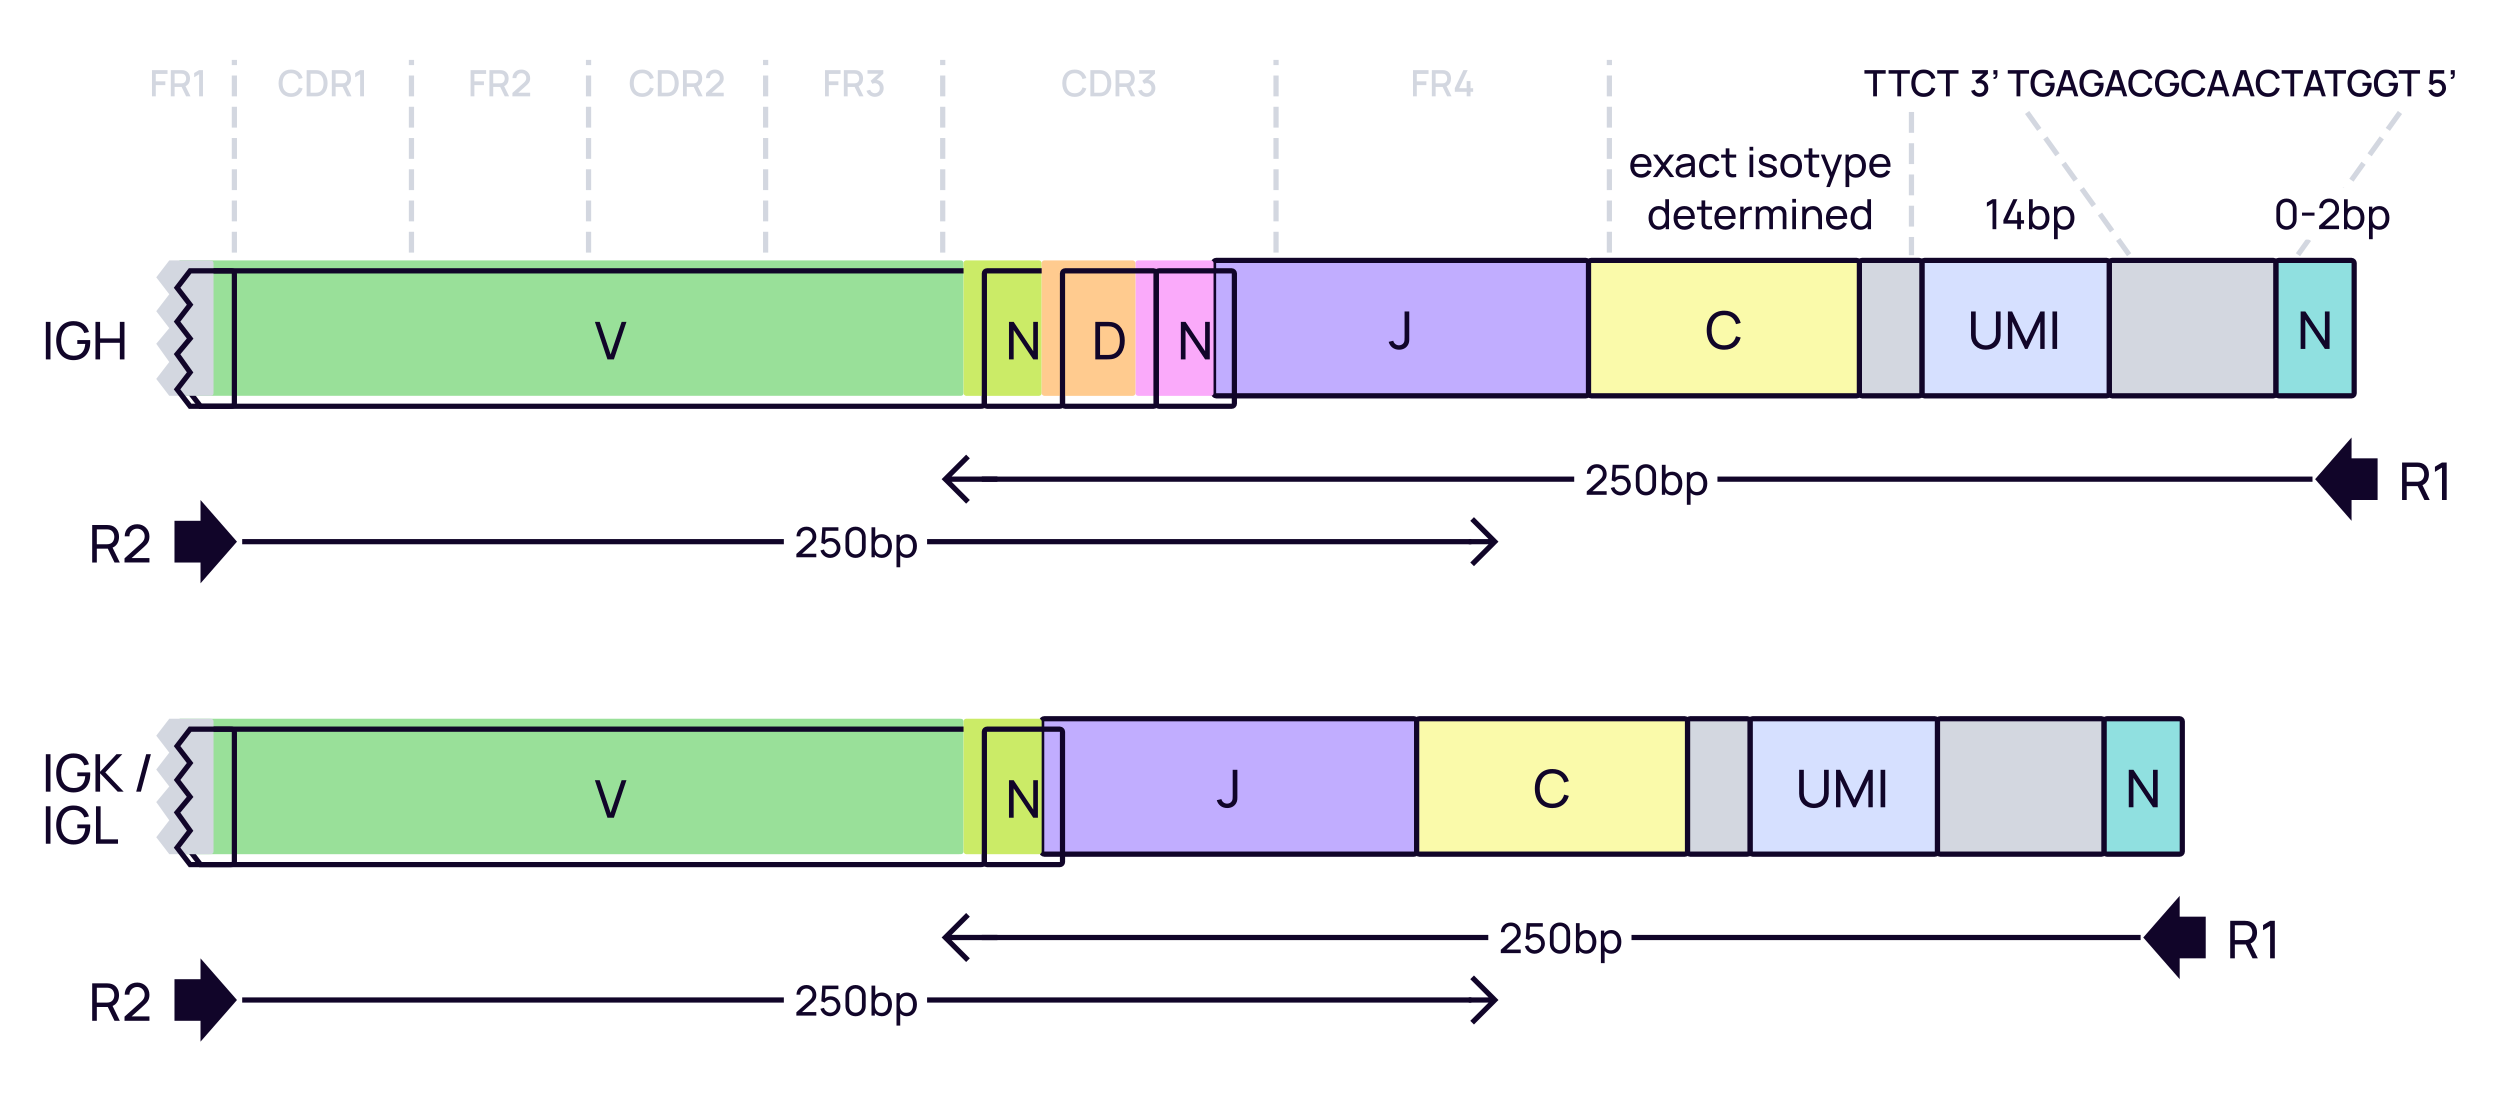 <svg width="960" height="426" viewBox="0 0 960 426" fill="none" xmlns="http://www.w3.org/2000/svg">
<rect width="960" height="426" fill="white"/>
<path d="M58.358 37H59.821V32.695H63.489V31.225H59.821V28.383H64.329V26.92H58.358V37ZM65.59 37H67.053V33.381H69.727L71.484 37H73.157L71.253 33.094C72.394 32.597 72.968 31.491 72.968 30.147C72.968 28.516 72.128 27.235 70.441 26.976C70.175 26.934 69.86 26.92 69.664 26.92H65.59V37ZM67.053 31.995V28.299H69.608C69.79 28.299 70.035 28.313 70.245 28.369C71.141 28.579 71.477 29.405 71.477 30.147C71.477 30.889 71.141 31.715 70.245 31.932C70.035 31.981 69.79 31.995 69.608 31.995H67.053ZM76.453 37H77.944V26.92H76.453L74.556 28.054V29.685L76.453 28.53V37Z" fill="#D3D7E0"/>
<path d="M90 144V24" stroke="#D3D7E0" stroke-width="2" stroke-linecap="square" stroke-dasharray="6 6"/>
<path d="M111.735 37.21C114.059 37.21 115.62 35.943 116.215 33.955L114.731 33.556C114.332 34.963 113.331 35.817 111.735 35.817C109.593 35.817 108.501 34.27 108.515 31.96C108.522 29.65 109.593 28.103 111.735 28.103C113.331 28.103 114.332 28.957 114.731 30.364L116.215 29.965C115.62 27.977 114.059 26.71 111.735 26.71C108.711 26.71 106.968 28.845 106.968 31.96C106.968 35.075 108.711 37.21 111.735 37.21ZM117.754 37H120.911C121.093 37 121.695 37 122.164 36.937C124.53 36.636 125.79 34.529 125.79 31.96C125.79 29.391 124.53 27.284 122.164 26.983C121.695 26.92 121.093 26.92 120.911 26.92H117.754V37ZM119.252 35.607V28.313H120.911C121.219 28.313 121.723 28.32 122.059 28.383C123.571 28.663 124.236 30.189 124.236 31.96C124.236 33.689 123.599 35.243 122.059 35.537C121.723 35.6 121.233 35.607 120.911 35.607H119.252ZM127.42 37H128.883V33.381H131.557L133.314 37H134.987L133.083 33.094C134.224 32.597 134.798 31.491 134.798 30.147C134.798 28.516 133.958 27.235 132.271 26.976C132.005 26.934 131.69 26.92 131.494 26.92H127.42V37ZM128.883 31.995V28.299H131.438C131.62 28.299 131.865 28.313 132.075 28.369C132.971 28.579 133.307 29.405 133.307 30.147C133.307 30.889 132.971 31.715 132.075 31.932C131.865 31.981 131.62 31.995 131.438 31.995H128.883ZM138.283 37H139.774V26.92H138.283L136.386 28.054V29.685L138.283 28.53V37Z" fill="#D3D7E0"/>
<path d="M158 144V24" stroke="#D3D7E0" stroke-width="2" stroke-linecap="square" stroke-dasharray="6 6"/>
<path d="M180.703 37H182.166V32.695H185.834V31.225H182.166V28.383H186.674V26.92H180.703V37ZM187.935 37H189.398V33.381H192.072L193.829 37H195.502L193.598 33.094C194.739 32.597 195.313 31.491 195.313 30.147C195.313 28.516 194.473 27.235 192.786 26.976C192.52 26.934 192.205 26.92 192.009 26.92H187.935V37ZM189.398 31.995V28.299H191.953C192.135 28.299 192.38 28.313 192.59 28.369C193.486 28.579 193.822 29.405 193.822 30.147C193.822 30.889 193.486 31.715 192.59 31.932C192.38 31.981 192.135 31.995 191.953 31.995H189.398ZM196.761 36.993H203.579V35.6H199.022L201.941 32.996C203.033 32.037 203.579 31.407 203.579 30.028C203.579 28.117 202.144 26.71 200.24 26.71C198.231 26.71 196.796 28.047 196.796 30H198.294C198.28 28.985 199.092 28.103 200.212 28.103C201.297 28.103 202.074 28.929 202.074 30.007C202.074 30.581 201.864 31.127 201.157 31.757L196.768 35.691L196.761 36.993Z" fill="#D3D7E0"/>
<path d="M226 144V24" stroke="#D3D7E0" stroke-width="2" stroke-linecap="square" stroke-dasharray="6 6"/>
<path d="M246.58 37.21C248.904 37.21 250.465 35.943 251.06 33.955L249.576 33.556C249.177 34.963 248.176 35.817 246.58 35.817C244.438 35.817 243.346 34.27 243.36 31.96C243.367 29.65 244.438 28.103 246.58 28.103C248.176 28.103 249.177 28.957 249.576 30.364L251.06 29.965C250.465 27.977 248.904 26.71 246.58 26.71C243.556 26.71 241.813 28.845 241.813 31.96C241.813 35.075 243.556 37.21 246.58 37.21ZM252.599 37H255.756C255.938 37 256.54 37 257.009 36.937C259.375 36.636 260.635 34.529 260.635 31.96C260.635 29.391 259.375 27.284 257.009 26.983C256.54 26.92 255.938 26.92 255.756 26.92H252.599V37ZM254.097 35.607V28.313H255.756C256.064 28.313 256.568 28.32 256.904 28.383C258.416 28.663 259.081 30.189 259.081 31.96C259.081 33.689 258.444 35.243 256.904 35.537C256.568 35.6 256.078 35.607 255.756 35.607H254.097ZM262.265 37H263.728V33.381H266.402L268.159 37H269.832L267.928 33.094C269.069 32.597 269.643 31.491 269.643 30.147C269.643 28.516 268.803 27.235 267.116 26.976C266.85 26.934 266.535 26.92 266.339 26.92H262.265V37ZM263.728 31.995V28.299H266.283C266.465 28.299 266.71 28.313 266.92 28.369C267.816 28.579 268.152 29.405 268.152 30.147C268.152 30.889 267.816 31.715 266.92 31.932C266.71 31.981 266.465 31.995 266.283 31.995H263.728ZM271.091 36.993H277.909V35.6H273.352L276.271 32.996C277.363 32.037 277.909 31.407 277.909 30.028C277.909 28.117 276.474 26.71 274.57 26.71C272.561 26.71 271.126 28.047 271.126 30H272.624C272.61 28.985 273.422 28.103 274.542 28.103C275.627 28.103 276.404 28.929 276.404 30.007C276.404 30.581 276.194 31.127 275.487 31.757L271.098 35.691L271.091 36.993Z" fill="#D3D7E0"/>
<path d="M294 144V24" stroke="#D3D7E0" stroke-width="2" stroke-linecap="square" stroke-dasharray="6 6"/>
<path d="M316.805 37H318.268V32.695H321.936V31.225H318.268V28.383H322.776V26.92H316.805V37ZM324.038 37H325.501V33.381H328.175L329.932 37H331.605L329.701 33.094C330.842 32.597 331.416 31.491 331.416 30.147C331.416 28.516 330.576 27.235 328.889 26.976C328.623 26.934 328.308 26.92 328.112 26.92H324.038V37ZM325.501 31.995V28.299H328.056C328.238 28.299 328.483 28.313 328.693 28.369C329.589 28.579 329.925 29.405 329.925 30.147C329.925 30.889 329.589 31.715 328.693 31.932C328.483 31.981 328.238 31.995 328.056 31.995H325.501ZM335.964 37.189C337.847 37.189 339.331 35.796 339.331 33.871C339.331 32.233 338.323 30.924 336.692 30.707L339.184 28.313V26.92H333.122V28.313H337.392L334.312 31.036L334.998 32.191C335.285 32.037 335.628 31.939 335.95 31.939C337.07 31.939 337.833 32.751 337.833 33.871C337.833 34.984 337.07 35.789 335.964 35.803C335.138 35.81 334.403 35.341 334.137 34.466L332.723 34.858C333.15 36.293 334.466 37.189 335.964 37.189Z" fill="#D3D7E0"/>
<path d="M362 144V24" stroke="#D3D7E0" stroke-width="2" stroke-linecap="square" stroke-dasharray="6 6"/>
<g filter="url(#filter0_i_5552_35066)">
<path d="M77 104H376.4C376.96 104 377.24 104 377.454 104.109C377.642 104.205 377.795 104.358 377.891 104.546C378 104.76 378 105.04 378 105.6V154.4C378 154.96 378 155.24 377.891 155.454C377.795 155.642 377.642 155.795 377.454 155.891C377.24 156 376.96 156 376.4 156H77L72 149.5L77 143L72 136L77 130L72 123.5L77 117L72 110.5L77 104Z" fill="#99E099"/>
</g>
<path d="M77 104H376.4C376.96 104 377.24 104 377.454 104.109C377.642 104.205 377.795 104.358 377.891 104.546C378 104.76 378 105.04 378 105.6V154.4C378 154.96 378 155.24 377.891 155.454C377.795 155.642 377.642 155.795 377.454 155.891C377.24 156 376.96 156 376.4 156H77L72 149.5L77 143L72 136L77 130L72 123.5L77 117L72 110.5L77 104Z" stroke="#110529" stroke-width="2" stroke-linecap="round"/>
<g filter="url(#filter1_i_5552_35066)">
<path d="M77 280H376.4C376.96 280 377.24 280 377.454 280.109C377.642 280.205 377.795 280.358 377.891 280.546C378 280.76 378 281.04 378 281.6V330.4C378 330.96 378 331.24 377.891 331.454C377.795 331.642 377.642 331.795 377.454 331.891C377.24 332 376.96 332 376.4 332H77L72 325.5L77 319L72 312L77 306L72 299.5L77 293L72 286.5L77 280Z" fill="#99E099"/>
</g>
<path d="M77 280H376.4C376.96 280 377.24 280 377.454 280.109C377.642 280.205 377.795 280.358 377.891 280.546C378 280.76 378 281.04 378 281.6V330.4C378 330.96 378 331.24 377.891 331.454C377.795 331.642 377.642 331.795 377.454 331.891C377.24 332 376.96 332 376.4 332H77L72 325.5L77 319L72 312L77 306L72 299.5L77 293L72 286.5L77 280Z" stroke="#110529" stroke-width="2" stroke-linecap="round"/>
<g filter="url(#filter2_i_5552_35066)">
<path d="M73 104H88.4C88.96 104 89.24 104 89.454 104.109C89.642 104.205 89.795 104.358 89.891 104.546C90 104.76 90 105.04 90 105.6V154.4C90 154.96 90 155.24 89.891 155.454C89.795 155.642 89.642 155.795 89.454 155.891C89.24 156 88.96 156 88.4 156H73L68 149.5L73 143L68 136L73 130L68 123.5L73 117L68 110.5L73 104Z" fill="#D3D7E0"/>
</g>
<path d="M73 104H88.4C88.96 104 89.24 104 89.454 104.109C89.642 104.205 89.795 104.358 89.891 104.546C90 104.76 90 105.04 90 105.6V154.4C90 154.96 90 155.24 89.891 155.454C89.795 155.642 89.642 155.795 89.454 155.891C89.24 156 88.96 156 88.4 156H73L68 149.5L73 143L68 136L73 130L68 123.5L73 117L68 110.5L73 104Z" stroke="#110529" stroke-width="2" stroke-linecap="round"/>
<g filter="url(#filter3_i_5552_35066)">
<path d="M73 280H88.4C88.96 280 89.24 280 89.454 280.109C89.642 280.205 89.795 280.358 89.891 280.546C90 280.76 90 281.04 90 281.6V330.4C90 330.96 90 331.24 89.891 331.454C89.795 331.642 89.642 331.795 89.454 331.891C89.24 332 88.96 332 88.4 332H73L68 325.5L73 319L68 312L73 306L68 299.5L73 293L68 286.5L73 280Z" fill="#D3D7E0"/>
</g>
<path d="M73 280H88.4C88.96 280 89.24 280 89.454 280.109C89.642 280.205 89.795 280.358 89.891 280.546C90 280.76 90 281.04 90 281.6V330.4C90 330.96 90 331.24 89.891 331.454C89.795 331.642 89.642 331.795 89.454 331.891C89.24 332 88.96 332 88.4 332H73L68 325.5L73 319L68 312L73 306L68 299.5L73 293L68 286.5L73 280Z" stroke="#110529" stroke-width="2" stroke-linecap="round"/>
<path d="M779 44L817 97" stroke="#D3D7E0" stroke-width="2" stroke-linecap="square" stroke-dasharray="6 6"/>
<path d="M921 44L883 97" stroke="#D3D7E0" stroke-width="2" stroke-linecap="square" stroke-dasharray="6 6"/>
<path d="M734 44V97" stroke="#D3D7E0" stroke-width="2" stroke-linecap="square" stroke-dasharray="6 6"/>
<path d="M719.289 37V28.299H715.936V26.92H724.105V28.299H720.752V37H719.289ZM728.572 37V28.299H725.219V26.92H733.388V28.299H730.035V37H728.572ZM738.715 37.21C737.707 37.21 736.849 36.991 736.139 36.552C735.43 36.109 734.886 35.493 734.508 34.704C734.135 33.915 733.948 33.001 733.948 31.96C733.948 30.919 734.135 30.005 734.508 29.216C734.886 28.427 735.43 27.814 736.139 27.375C736.849 26.932 737.707 26.71 738.715 26.71C739.877 26.71 740.839 27.004 741.599 27.592C742.365 28.18 742.897 28.971 743.195 29.965L741.711 30.364C741.515 29.659 741.165 29.106 740.661 28.705C740.162 28.304 739.513 28.103 738.715 28.103C738.001 28.103 737.406 28.264 736.93 28.586C736.454 28.908 736.095 29.358 735.852 29.937C735.614 30.516 735.495 31.19 735.495 31.96C735.491 32.73 735.607 33.404 735.845 33.983C736.088 34.562 736.447 35.012 736.923 35.334C737.404 35.656 738.001 35.817 738.715 35.817C739.513 35.817 740.162 35.616 740.661 35.215C741.165 34.809 741.515 34.256 741.711 33.556L743.195 33.955C742.897 34.949 742.365 35.74 741.599 36.328C740.839 36.916 739.877 37.21 738.715 37.21ZM747.248 37V28.299H743.895V26.92H752.064V28.299H748.711V37H747.248Z" fill="#110529"/>
<path d="M412.682 37.21C415.006 37.21 416.567 35.943 417.162 33.955L415.678 33.556C415.279 34.963 414.278 35.817 412.682 35.817C410.54 35.817 409.448 34.27 409.462 31.96C409.469 29.65 410.54 28.103 412.682 28.103C414.278 28.103 415.279 28.957 415.678 30.364L417.162 29.965C416.567 27.977 415.006 26.71 412.682 26.71C409.658 26.71 407.915 28.845 407.915 31.96C407.915 35.075 409.658 37.21 412.682 37.21ZM418.702 37H421.859C422.041 37 422.643 37 423.112 36.937C425.478 36.636 426.738 34.529 426.738 31.96C426.738 29.391 425.478 27.284 423.112 26.983C422.643 26.92 422.041 26.92 421.859 26.92H418.702V37ZM420.2 35.607V28.313H421.859C422.167 28.313 422.671 28.32 423.007 28.383C424.519 28.663 425.184 30.189 425.184 31.96C425.184 33.689 424.547 35.243 423.007 35.537C422.671 35.6 422.181 35.607 421.859 35.607H420.2ZM428.368 37H429.831V33.381H432.505L434.262 37H435.935L434.031 33.094C435.172 32.597 435.746 31.491 435.746 30.147C435.746 28.516 434.906 27.235 433.219 26.976C432.953 26.934 432.638 26.92 432.442 26.92H428.368V37ZM429.831 31.995V28.299H432.386C432.568 28.299 432.813 28.313 433.023 28.369C433.919 28.579 434.255 29.405 434.255 30.147C434.255 30.889 433.919 31.715 433.023 31.932C432.813 31.981 432.568 31.995 432.386 31.995H429.831ZM440.294 37.189C442.177 37.189 443.661 35.796 443.661 33.871C443.661 32.233 442.653 30.924 441.022 30.707L443.514 28.313V26.92H437.452V28.313H441.722L438.642 31.036L439.328 32.191C439.615 32.037 439.958 31.939 440.28 31.939C441.4 31.939 442.163 32.751 442.163 33.871C442.163 34.984 441.4 35.789 440.294 35.803C439.468 35.81 438.733 35.341 438.467 34.466L437.053 34.858C437.48 36.293 438.796 37.189 440.294 37.189Z" fill="#D3D7E0"/>
<path d="M490 144V24" stroke="#D3D7E0" stroke-width="2" stroke-linecap="square" stroke-dasharray="6 6"/>
<path d="M542.593 37H544.056V32.695H547.724V31.225H544.056V28.383H548.564V26.92H542.593V37ZM549.826 37H551.289V33.381H553.963L555.72 37H557.393L555.489 33.094C556.63 32.597 557.204 31.491 557.204 30.147C557.204 28.516 556.364 27.235 554.677 26.976C554.411 26.934 554.096 26.92 553.9 26.92H549.826V37ZM551.289 31.995V28.299H553.844C554.026 28.299 554.271 28.313 554.481 28.369C555.377 28.579 555.713 29.405 555.713 30.147C555.713 30.889 555.377 31.715 554.481 31.932C554.271 31.981 554.026 31.995 553.844 31.995H551.289ZM563.201 37H564.685V35.243H565.686V33.857H564.685V31.127H563.201V33.857H560.324L563.6 26.92H561.927L558.651 33.857V35.243H563.201V37Z" fill="#D3D7E0"/>
<path d="M618 144V24" stroke="#D3D7E0" stroke-width="2" stroke-linecap="square" stroke-dasharray="6 6"/>
<path d="M765.128 88V78.056L762.96 79.368V77.776L765.128 76.48H766.576V88H765.128ZM774.596 88V85.88H769.3V84.528L773.1 76.48H774.716L770.916 84.528H774.596V81.288H776.036V84.528H777.236V85.88H776.036V88H774.596ZM783.119 88.24C782.309 88.24 781.626 88.04 781.071 87.64C780.517 87.235 780.095 86.688 779.807 86C779.525 85.307 779.383 84.531 779.383 83.672C779.383 82.803 779.525 82.024 779.807 81.336C780.095 80.648 780.517 80.107 781.071 79.712C781.631 79.317 782.317 79.12 783.127 79.12C783.927 79.12 784.615 79.32 785.191 79.72C785.773 80.115 786.218 80.656 786.527 81.344C786.837 82.032 786.991 82.808 786.991 83.672C786.991 84.536 786.837 85.312 786.527 86C786.218 86.688 785.773 87.235 785.191 87.64C784.615 88.04 783.925 88.24 783.119 88.24ZM779.143 88V76.48H780.575V81.64H780.415V88H779.143ZM782.943 86.936C783.514 86.936 783.986 86.792 784.359 86.504C784.733 86.216 785.013 85.827 785.199 85.336C785.386 84.84 785.479 84.285 785.479 83.672C785.479 83.064 785.386 82.515 785.199 82.024C785.018 81.533 784.735 81.144 784.351 80.856C783.973 80.568 783.49 80.424 782.903 80.424C782.343 80.424 781.879 80.563 781.511 80.84C781.143 81.112 780.869 81.493 780.687 81.984C780.506 82.469 780.415 83.032 780.415 83.672C780.415 84.301 780.503 84.864 780.679 85.36C780.861 85.851 781.138 86.237 781.511 86.52C781.885 86.797 782.362 86.936 782.943 86.936ZM792.713 88.24C791.902 88.24 791.22 88.04 790.665 87.64C790.11 87.235 789.689 86.688 789.401 86C789.118 85.307 788.977 84.531 788.977 83.672C788.977 82.803 789.118 82.024 789.401 81.336C789.689 80.648 790.11 80.107 790.665 79.712C791.225 79.317 791.91 79.12 792.721 79.12C793.521 79.12 794.209 79.32 794.785 79.72C795.366 80.115 795.812 80.656 796.121 81.344C796.43 82.032 796.585 82.808 796.585 83.672C796.585 84.536 796.43 85.312 796.121 86C795.812 86.688 795.366 87.235 794.785 87.64C794.209 88.04 793.518 88.24 792.713 88.24ZM788.737 91.84V79.36H790.009V85.72H790.169V91.84H788.737ZM792.537 86.936C793.108 86.936 793.58 86.792 793.953 86.504C794.326 86.216 794.606 85.827 794.793 85.336C794.98 84.84 795.073 84.285 795.073 83.672C795.073 83.064 794.98 82.515 794.793 82.024C794.612 81.533 794.329 81.144 793.945 80.856C793.566 80.568 793.084 80.424 792.497 80.424C791.937 80.424 791.473 80.563 791.105 80.84C790.737 81.112 790.462 81.493 790.281 81.984C790.1 82.469 790.009 83.032 790.009 83.672C790.009 84.301 790.097 84.864 790.273 85.36C790.454 85.851 790.732 86.237 791.105 86.52C791.478 86.797 791.956 86.936 792.537 86.936Z" fill="#110529"/>
<rect width="54" height="20" transform="translate(869 72)" fill="white"/>
<path d="M878.008 88.24C880.248 88.24 881.896 86.592 881.896 84.352V80.128C881.896 77.888 880.248 76.24 878.008 76.24C875.768 76.24 874.12 77.888 874.12 80.128V84.352C874.12 86.592 875.768 88.24 878.008 88.24ZM875.568 84.432V80.04C875.568 78.688 876.656 77.6 878.008 77.6C879.36 77.6 880.448 78.688 880.448 80.04V84.432C880.448 85.784 879.36 86.872 878.008 86.872C876.656 86.872 875.568 85.784 875.568 84.432ZM883.976 82.824H888.776V81.648H883.976V82.824ZM890.534 87.992H898.19V86.632H892.726L896.438 83.296C897.622 82.248 898.19 81.488 898.19 79.976C898.19 77.856 896.574 76.24 894.438 76.24C892.222 76.24 890.59 77.784 890.59 79.952H892.046C892.03 78.696 893.038 77.6 894.414 77.6C895.742 77.6 896.734 78.632 896.734 79.96C896.734 80.688 896.502 81.352 895.654 82.112L890.542 86.712L890.534 87.992ZM904.072 88.24C906.488 88.24 907.944 86.264 907.944 83.672C907.944 81.08 906.48 79.12 904.08 79.12C903 79.12 902.144 79.496 901.528 80.144V76.48H900.096V88H901.368V87.024C902 87.784 902.904 88.24 904.072 88.24ZM901.368 83.672C901.368 81.76 902.168 80.424 903.856 80.424C905.616 80.424 906.432 81.848 906.432 83.672C906.432 85.512 905.6 86.936 903.896 86.936C902.152 86.936 901.368 85.568 901.368 83.672ZM913.666 88.24C916.082 88.24 917.538 86.264 917.538 83.672C917.538 81.08 916.074 79.12 913.674 79.12C912.498 79.12 911.594 79.568 910.962 80.328V79.36H909.69V91.84H911.122V87.2C911.738 87.856 912.594 88.24 913.666 88.24ZM910.962 83.672C910.962 81.76 911.762 80.424 913.45 80.424C915.21 80.424 916.026 81.848 916.026 83.672C916.026 85.512 915.194 86.936 913.49 86.936C911.746 86.936 910.962 85.568 910.962 83.672Z" fill="#110529"/>
<path d="M233.258 138H235.738L240.558 123.6H238.708L234.478 136.11L230.288 123.6H228.438L233.258 138Z" fill="#110529"/>
<path d="M233.258 314H235.738L240.558 299.6H238.708L234.478 312.11L230.288 299.6H228.438L233.258 314Z" fill="#110529"/>
<g filter="url(#filter4_i_5552_35066)">
<rect x="474" y="104" width="144" height="52" rx="1" fill="#C1ADFF"/>
<path d="M545.244 138.29C546.694 138.29 547.954 137.7 548.684 136.43C549.214 135.51 549.154 134.72 549.154 133.48V123.6H547.354V133.48C547.354 134.37 547.354 134.99 547.094 135.51C546.704 136.29 545.884 136.6 545.204 136.6C544.134 136.6 543.224 135.83 543.014 134.85L541.244 135.27C541.754 137.11 543.224 138.29 545.244 138.29Z" fill="#110529"/>
<rect x="474" y="104" width="144" height="52" rx="1" stroke="#110529" stroke-width="2" stroke-linecap="round"/>
</g>
<g filter="url(#filter5_i_5552_35066)">
<rect x="408" y="280" width="144" height="52" rx="1" fill="#C1ADFF"/>
<path d="M479.244 314.29C480.694 314.29 481.954 313.7 482.684 312.43C483.214 311.51 483.154 310.72 483.154 309.48V299.6H481.354V309.48C481.354 310.37 481.354 310.99 481.094 311.51C480.704 312.29 479.884 312.6 479.204 312.6C478.134 312.6 477.224 311.83 477.014 310.85L475.244 311.27C475.754 313.11 477.224 314.29 479.244 314.29Z" fill="#110529"/>
<rect x="408" y="280" width="144" height="52" rx="1" stroke="#110529" stroke-width="2" stroke-linecap="round"/>
</g>
<g filter="url(#filter6_i_5552_35066)">
<rect x="746" y="104" width="72" height="52" rx="1" fill="#D6E0FF"/>
<path d="M770.553 138.3C773.893 138.3 776.233 136.1 776.233 132.75V123.6H774.433V132.6C774.433 135.31 772.393 136.62 770.553 136.62C768.733 136.62 766.673 135.33 766.673 132.6V123.6L764.873 123.61V132.75C764.873 136.11 767.213 138.3 770.553 138.3ZM779.033 138H780.723V127.51L785.613 138H786.563L791.453 127.51V137.99H793.143V123.6H791.503L786.093 135.07L780.653 123.6H779.033V138ZM796.147 138H797.927V123.6H796.147V138Z" fill="#110529"/>
<rect x="746" y="104" width="72" height="52" rx="1" stroke="#110529" stroke-width="2" stroke-linecap="round"/>
</g>
<g filter="url(#filter7_i_5552_35066)">
<rect x="680" y="280" width="72" height="52" rx="1" fill="#D6E0FF"/>
<path d="M704.553 314.3C707.893 314.3 710.233 312.1 710.233 308.75V299.6H708.433V308.6C708.433 311.31 706.393 312.62 704.553 312.62C702.733 312.62 700.673 311.33 700.673 308.6V299.6L698.873 299.61V308.75C698.873 312.11 701.213 314.3 704.553 314.3ZM713.033 314H714.723V303.51L719.613 314H720.563L725.453 303.51V313.99H727.143V299.6H725.503L720.093 311.07L714.653 299.6H713.033V314ZM730.147 314H731.927V299.6H730.147V314Z" fill="#110529"/>
<rect x="680" y="280" width="72" height="52" rx="1" stroke="#110529" stroke-width="2" stroke-linecap="round"/>
</g>
<g filter="url(#filter8_i_5552_35066)">
<rect x="818" y="104" width="64" height="52" rx="1" fill="#D3D7E0"/>
<rect x="818" y="104" width="64" height="52" rx="1" stroke="#110529" stroke-width="2" stroke-linecap="round"/>
</g>
<g filter="url(#filter9_i_5552_35066)">
<rect x="752" y="280" width="64" height="52" rx="1" fill="#D3D7E0"/>
<rect x="752" y="280" width="64" height="52" rx="1" stroke="#110529" stroke-width="2" stroke-linecap="round"/>
</g>
<g filter="url(#filter10_i_5552_35066)">
<rect x="882" y="104" width="30" height="52" rx="1" fill="#90E0E0"/>
<path d="M891.447 138H893.247V126.74L900.757 138H902.557V123.6H900.757V134.85L893.247 123.6H891.447V138Z" fill="#110529"/>
<rect x="882" y="104" width="30" height="52" rx="1" stroke="#110529" stroke-width="2" stroke-linecap="round"/>
</g>
<g filter="url(#filter11_i_5552_35066)">
<rect x="816" y="280" width="30" height="52" rx="1" fill="#90E0E0"/>
<path d="M825.447 314H827.247V302.74L834.757 314H836.557V299.6H834.757V310.85L827.247 299.6H825.447V314Z" fill="#110529"/>
<rect x="816" y="280" width="30" height="52" rx="1" stroke="#110529" stroke-width="2" stroke-linecap="round"/>
</g>
<path d="M35.4 216H37.18V210.68H41.39L43.97 216H46.01L43.23 210.29C44.86 209.61 45.71 208.04 45.71 206.14C45.71 203.85 44.48 202.04 42.15 201.68C41.78 201.62 41.37 201.6 41.09 201.6H35.4V216ZM37.18 208.99V203.29H41.03C41.28 203.29 41.63 203.31 41.93 203.38C43.31 203.69 43.89 204.94 43.89 206.14C43.89 207.34 43.31 208.59 41.93 208.9C41.63 208.97 41.28 208.99 41.03 208.99H37.18ZM47.812 215.99H57.383V214.29H50.553L55.193 210.12C56.672 208.81 57.383 207.86 57.383 205.97C57.383 203.32 55.362 201.3 52.693 201.3C49.922 201.3 47.883 203.23 47.883 205.94H49.703C49.682 204.37 50.943 203 52.663 203C54.322 203 55.562 204.29 55.562 205.95C55.562 206.86 55.273 207.69 54.212 208.64L47.822 214.39L47.812 215.99Z" fill="#110529"/>
<path d="M67 200V216H77V224L91 208L77 192V200H67Z" fill="#110529"/>
<path d="M301 208H94" stroke="#110529" stroke-width="2" stroke-linecap="square"/>
<rect width="56" height="20" transform="translate(301 198)" fill="white"/>
<path d="M305.8 213.992H313.456V212.632H307.992L311.704 209.296C312.888 208.248 313.456 207.488 313.456 205.976C313.456 203.856 311.84 202.24 309.704 202.24C307.488 202.24 305.856 203.784 305.856 205.952H307.312C307.296 204.696 308.304 203.6 309.68 203.6C311.008 203.6 312 204.632 312 205.96C312 206.688 311.768 207.352 310.92 208.112L305.808 212.712L305.8 213.992ZM318.778 214.24C320.922 214.24 322.738 212.504 322.738 210.376C322.738 208.232 321.114 206.584 318.978 206.584C318.202 206.584 317.426 206.848 316.826 207.328L317.034 203.832H321.938V202.48H315.754L315.402 208.504L316.666 208.984C317.082 208.384 317.802 207.896 318.818 207.896C320.162 207.896 321.306 208.984 321.306 210.376C321.306 211.728 320.218 212.856 318.818 212.856C317.746 212.856 316.706 212.144 316.418 211.008L315.05 211.376C315.514 213.056 316.994 214.24 318.778 214.24ZM328.539 214.24C330.779 214.24 332.427 212.592 332.427 210.352V206.128C332.427 203.888 330.779 202.24 328.539 202.24C326.299 202.24 324.651 203.888 324.651 206.128V210.352C324.651 212.592 326.299 214.24 328.539 214.24ZM326.099 210.432V206.04C326.099 204.688 327.187 203.6 328.539 203.6C329.891 203.6 330.979 204.688 330.979 206.04V210.432C330.979 211.784 329.891 212.872 328.539 212.872C327.187 212.872 326.099 211.784 326.099 210.432ZM338.635 214.24C341.051 214.24 342.507 212.264 342.507 209.672C342.507 207.08 341.043 205.12 338.643 205.12C337.563 205.12 336.707 205.496 336.091 206.144V202.48H334.659V214H335.931V213.024C336.563 213.784 337.467 214.24 338.635 214.24ZM335.931 209.672C335.931 207.76 336.731 206.424 338.419 206.424C340.179 206.424 340.995 207.848 340.995 209.672C340.995 211.512 340.163 212.936 338.459 212.936C336.715 212.936 335.931 211.568 335.931 209.672ZM348.229 214.24C350.645 214.24 352.101 212.264 352.101 209.672C352.101 207.08 350.637 205.12 348.237 205.12C347.061 205.12 346.157 205.568 345.525 206.328V205.36H344.253V217.84H345.685V213.2C346.301 213.856 347.157 214.24 348.229 214.24ZM345.525 209.672C345.525 207.76 346.325 206.424 348.013 206.424C349.773 206.424 350.589 207.848 350.589 209.672C350.589 211.512 349.757 212.936 348.053 212.936C346.309 212.936 345.525 211.568 345.525 209.672Z" fill="#110529"/>
<path d="M564 208H357" stroke="#110529" stroke-width="2" stroke-linecap="square"/>
<path d="M574 208L574.707 207.293L575.414 208L574.707 208.707L574 208ZM566.707 216.707L566 217.414L564.586 216L565.293 215.293L566.707 216.707ZM565.293 200.707L564.586 200L566 198.586L566.707 199.293L565.293 200.707ZM564 207L574 207L574 209L564 209L564 207ZM574.707 208.707L566.707 216.707L565.293 215.293L573.293 207.293L574.707 208.707ZM573.293 208.707L565.293 200.707L566.707 199.293L574.707 207.293L573.293 208.707Z" fill="#110529"/>
<path d="M35.4 392H37.18V386.68H41.39L43.97 392H46.01L43.23 386.29C44.86 385.61 45.71 384.04 45.71 382.14C45.71 379.85 44.48 378.04 42.15 377.68C41.78 377.62 41.37 377.6 41.09 377.6H35.4V392ZM37.18 384.99V379.29H41.03C41.28 379.29 41.63 379.31 41.93 379.38C43.31 379.69 43.89 380.94 43.89 382.14C43.89 383.34 43.31 384.59 41.93 384.9C41.63 384.97 41.28 384.99 41.03 384.99H37.18ZM47.812 391.99H57.383V390.29H50.553L55.193 386.12C56.672 384.81 57.383 383.86 57.383 381.97C57.383 379.32 55.362 377.3 52.693 377.3C49.922 377.3 47.883 379.23 47.883 381.94H49.703C49.682 380.37 50.943 379 52.663 379C54.322 379 55.562 380.29 55.562 381.95C55.562 382.86 55.273 383.69 54.212 384.64L47.822 390.39L47.812 391.99Z" fill="#110529"/>
<path d="M67 376V392H77V400L91 384L77 368V376H67Z" fill="#110529"/>
<path d="M301 384H94" stroke="#110529" stroke-width="2" stroke-linecap="square"/>
<rect width="56" height="20" transform="translate(301 374)" fill="white"/>
<path d="M305.8 389.992H313.456V388.632H307.992L311.704 385.296C312.888 384.248 313.456 383.488 313.456 381.976C313.456 379.856 311.84 378.24 309.704 378.24C307.488 378.24 305.856 379.784 305.856 381.952H307.312C307.296 380.696 308.304 379.6 309.68 379.6C311.008 379.6 312 380.632 312 381.96C312 382.688 311.768 383.352 310.92 384.112L305.808 388.712L305.8 389.992ZM318.778 390.24C320.922 390.24 322.738 388.504 322.738 386.376C322.738 384.232 321.114 382.584 318.978 382.584C318.202 382.584 317.426 382.848 316.826 383.328L317.034 379.832H321.938V378.48H315.754L315.402 384.504L316.666 384.984C317.082 384.384 317.802 383.896 318.818 383.896C320.162 383.896 321.306 384.984 321.306 386.376C321.306 387.728 320.218 388.856 318.818 388.856C317.746 388.856 316.706 388.144 316.418 387.008L315.05 387.376C315.514 389.056 316.994 390.24 318.778 390.24ZM328.539 390.24C330.779 390.24 332.427 388.592 332.427 386.352V382.128C332.427 379.888 330.779 378.24 328.539 378.24C326.299 378.24 324.651 379.888 324.651 382.128V386.352C324.651 388.592 326.299 390.24 328.539 390.24ZM326.099 386.432V382.04C326.099 380.688 327.187 379.6 328.539 379.6C329.891 379.6 330.979 380.688 330.979 382.04V386.432C330.979 387.784 329.891 388.872 328.539 388.872C327.187 388.872 326.099 387.784 326.099 386.432ZM338.635 390.24C341.051 390.24 342.507 388.264 342.507 385.672C342.507 383.08 341.043 381.12 338.643 381.12C337.563 381.12 336.707 381.496 336.091 382.144V378.48H334.659V390H335.931V389.024C336.563 389.784 337.467 390.24 338.635 390.24ZM335.931 385.672C335.931 383.76 336.731 382.424 338.419 382.424C340.179 382.424 340.995 383.848 340.995 385.672C340.995 387.512 340.163 388.936 338.459 388.936C336.715 388.936 335.931 387.568 335.931 385.672ZM348.229 390.24C350.645 390.24 352.101 388.264 352.101 385.672C352.101 383.08 350.637 381.12 348.237 381.12C347.061 381.12 346.157 381.568 345.525 382.328V381.36H344.253V393.84H345.685V389.2C346.301 389.856 347.157 390.24 348.229 390.24ZM345.525 385.672C345.525 383.76 346.325 382.424 348.013 382.424C349.773 382.424 350.589 383.848 350.589 385.672C350.589 387.512 349.757 388.936 348.053 388.936C346.309 388.936 345.525 387.568 345.525 385.672Z" fill="#110529"/>
<path d="M564 384H357" stroke="#110529" stroke-width="2" stroke-linecap="square"/>
<path d="M574 384L574.707 383.293L575.414 384L574.707 384.707L574 384ZM566.707 392.707L566 393.414L564.586 392L565.293 391.293L566.707 392.707ZM565.293 376.707L564.586 376L566 374.586L566.707 375.293L565.293 376.707ZM564 383L574 383L574 385L564 385L564 383ZM574.707 384.707L566.707 392.707L565.293 391.293L573.293 383.293L574.707 384.707ZM573.293 384.707L565.293 376.707L566.707 375.293L574.707 383.293L573.293 384.707Z" fill="#110529"/>
<path d="M363 184L362.293 183.293L361.586 184L362.293 184.707L363 184ZM370.293 192.707L371 193.414L372.414 192L371.707 191.293L370.293 192.707ZM371.707 176.707L372.414 176L371 174.586L370.293 175.293L371.707 176.707ZM383 183L363 183L363 185L383 185L383 183ZM362.293 184.707L370.293 192.707L371.707 191.293L363.707 183.293L362.293 184.707ZM363.707 184.707L371.707 176.707L370.293 175.293L362.293 183.293L363.707 184.707Z" fill="#110529"/>
<path d="M378 184L604.5 184" stroke="#110529" stroke-width="2" stroke-linecap="square"/>
<rect width="56" height="20" transform="translate(604.5 174)" fill="white"/>
<path d="M609.3 189.992H616.956V188.632H611.492L615.204 185.296C616.388 184.248 616.956 183.488 616.956 181.976C616.956 179.856 615.34 178.24 613.204 178.24C610.988 178.24 609.356 179.784 609.356 181.952H610.812C610.796 180.696 611.804 179.6 613.18 179.6C614.508 179.6 615.5 180.632 615.5 181.96C615.5 182.688 615.268 183.352 614.42 184.112L609.308 188.712L609.3 189.992ZM622.278 190.24C624.422 190.24 626.238 188.504 626.238 186.376C626.238 184.232 624.614 182.584 622.478 182.584C621.702 182.584 620.926 182.848 620.326 183.328L620.534 179.832H625.438V178.48H619.254L618.902 184.504L620.166 184.984C620.582 184.384 621.302 183.896 622.318 183.896C623.662 183.896 624.806 184.984 624.806 186.376C624.806 187.728 623.718 188.856 622.318 188.856C621.246 188.856 620.206 188.144 619.918 187.008L618.55 187.376C619.014 189.056 620.494 190.24 622.278 190.24ZM632.039 190.24C634.279 190.24 635.927 188.592 635.927 186.352V182.128C635.927 179.888 634.279 178.24 632.039 178.24C629.799 178.24 628.151 179.888 628.151 182.128V186.352C628.151 188.592 629.799 190.24 632.039 190.24ZM629.599 186.432V182.04C629.599 180.688 630.687 179.6 632.039 179.6C633.391 179.6 634.479 180.688 634.479 182.04V186.432C634.479 187.784 633.391 188.872 632.039 188.872C630.687 188.872 629.599 187.784 629.599 186.432ZM642.135 190.24C644.551 190.24 646.007 188.264 646.007 185.672C646.007 183.08 644.543 181.12 642.143 181.12C641.063 181.12 640.207 181.496 639.591 182.144V178.48H638.159V190H639.431V189.024C640.063 189.784 640.967 190.24 642.135 190.24ZM639.431 185.672C639.431 183.76 640.231 182.424 641.919 182.424C643.679 182.424 644.495 183.848 644.495 185.672C644.495 187.512 643.663 188.936 641.959 188.936C640.215 188.936 639.431 187.568 639.431 185.672ZM651.729 190.24C654.145 190.24 655.601 188.264 655.601 185.672C655.601 183.08 654.137 181.12 651.737 181.12C650.561 181.12 649.657 181.568 649.025 182.328V181.36H647.753V193.84H649.185V189.2C649.801 189.856 650.657 190.24 651.729 190.24ZM649.025 185.672C649.025 183.76 649.825 182.424 651.513 182.424C653.273 182.424 654.089 183.848 654.089 185.672C654.089 187.512 653.257 188.936 651.553 188.936C649.809 188.936 649.025 187.568 649.025 185.672Z" fill="#110529"/>
<path d="M660.5 184L887 184" stroke="#110529" stroke-width="2" stroke-linecap="square"/>
<path d="M913 176V192H903V200L889 184L903 168V176H913Z" fill="#110529"/>
<path d="M922.4 192H924.18V186.68H928.39L930.97 192H933.01L930.23 186.29C931.86 185.61 932.71 184.04 932.71 182.14C932.71 179.85 931.48 178.04 929.15 177.68C928.78 177.62 928.37 177.6 928.09 177.6H922.4V192ZM924.18 184.99V179.29H928.03C928.28 179.29 928.63 179.31 928.93 179.38C930.31 179.69 930.89 180.94 930.89 182.14C930.89 183.34 930.31 184.59 928.93 184.9C928.63 184.97 928.28 184.99 928.03 184.99H924.18ZM937.723 192H939.533V177.6H937.723L935.013 179.22V181.21L937.723 179.57V192Z" fill="#110529"/>
<path d="M363 360L362.293 359.293L361.586 360L362.293 360.707L363 360ZM370.293 368.707L371 369.414L372.414 368L371.707 367.293L370.293 368.707ZM371.707 352.707L372.414 352L371 350.586L370.293 351.293L371.707 352.707ZM383 359L363 359L363 361L383 361L383 359ZM362.293 360.707L370.293 368.707L371.707 367.293L363.707 359.293L362.293 360.707ZM363.707 360.707L371.707 352.707L370.293 351.293L362.293 359.293L363.707 360.707Z" fill="#110529"/>
<path d="M378 360H571.5" stroke="#110529" stroke-width="2" stroke-linecap="square"/>
<rect width="56" height="20" transform="translate(571.5 350)" fill="white"/>
<path d="M576.3 365.992H583.956V364.632H578.492L582.204 361.296C583.388 360.248 583.956 359.488 583.956 357.976C583.956 355.856 582.34 354.24 580.204 354.24C577.988 354.24 576.356 355.784 576.356 357.952H577.812C577.796 356.696 578.804 355.6 580.18 355.6C581.508 355.6 582.5 356.632 582.5 357.96C582.5 358.688 582.268 359.352 581.42 360.112L576.308 364.712L576.3 365.992ZM589.278 366.24C591.422 366.24 593.238 364.504 593.238 362.376C593.238 360.232 591.614 358.584 589.478 358.584C588.702 358.584 587.926 358.848 587.326 359.328L587.534 355.832H592.438V354.48H586.254L585.902 360.504L587.166 360.984C587.582 360.384 588.302 359.896 589.318 359.896C590.662 359.896 591.806 360.984 591.806 362.376C591.806 363.728 590.718 364.856 589.318 364.856C588.246 364.856 587.206 364.144 586.918 363.008L585.55 363.376C586.014 365.056 587.494 366.24 589.278 366.24ZM599.039 366.24C601.279 366.24 602.927 364.592 602.927 362.352V358.128C602.927 355.888 601.279 354.24 599.039 354.24C596.799 354.24 595.151 355.888 595.151 358.128V362.352C595.151 364.592 596.799 366.24 599.039 366.24ZM596.599 362.432V358.04C596.599 356.688 597.687 355.6 599.039 355.6C600.391 355.6 601.479 356.688 601.479 358.04V362.432C601.479 363.784 600.391 364.872 599.039 364.872C597.687 364.872 596.599 363.784 596.599 362.432ZM609.135 366.24C611.551 366.24 613.007 364.264 613.007 361.672C613.007 359.08 611.543 357.12 609.143 357.12C608.063 357.12 607.207 357.496 606.591 358.144V354.48H605.159V366H606.431V365.024C607.063 365.784 607.967 366.24 609.135 366.24ZM606.431 361.672C606.431 359.76 607.231 358.424 608.919 358.424C610.679 358.424 611.495 359.848 611.495 361.672C611.495 363.512 610.663 364.936 608.959 364.936C607.215 364.936 606.431 363.568 606.431 361.672ZM618.729 366.24C621.145 366.24 622.601 364.264 622.601 361.672C622.601 359.08 621.137 357.12 618.737 357.12C617.561 357.12 616.657 357.568 616.025 358.328V357.36H614.753V369.84H616.185V365.2C616.801 365.856 617.657 366.24 618.729 366.24ZM616.025 361.672C616.025 359.76 616.825 358.424 618.513 358.424C620.273 358.424 621.089 359.848 621.089 361.672C621.089 363.512 620.257 364.936 618.553 364.936C616.809 364.936 616.025 363.568 616.025 361.672Z" fill="#110529"/>
<path d="M627.5 360H821" stroke="#110529" stroke-width="2" stroke-linecap="square"/>
<path d="M847 352V368H837V376L823 360L837 344V352H847Z" fill="#110529"/>
<path d="M856.4 368H858.18V362.68H862.39L864.97 368H867.01L864.23 362.29C865.86 361.61 866.71 360.04 866.71 358.14C866.71 355.85 865.48 354.04 863.15 353.68C862.78 353.62 862.37 353.6 862.09 353.6H856.4V368ZM858.18 360.99V355.29H862.03C862.28 355.29 862.63 355.31 862.93 355.38C864.31 355.69 864.89 356.94 864.89 358.14C864.89 359.34 864.31 360.59 862.93 360.9C862.63 360.97 862.28 360.99 862.03 360.99H858.18ZM871.723 368H873.533V353.6H871.723L869.013 355.22V357.21L871.723 355.57V368Z" fill="#110529"/>
<g filter="url(#filter12_i_5552_35066)">
<rect x="722" y="104" width="24" height="52" rx="1" fill="#D3D7E0"/>
<rect x="722" y="104" width="24" height="52" rx="1" stroke="#110529" stroke-width="2" stroke-linecap="round"/>
</g>
<g filter="url(#filter13_i_5552_35066)">
<rect x="656" y="280" width="24" height="52" rx="1" fill="#D3D7E0"/>
<rect x="656" y="280" width="24" height="52" rx="1" stroke="#110529" stroke-width="2" stroke-linecap="round"/>
</g>
<g filter="url(#filter14_i_5552_35066)">
<rect x="618" y="104" width="104" height="52" rx="1" fill="#FAFAAA"/>
<path d="M670.093 138.3C673.423 138.3 675.613 136.47 676.433 133.61L674.623 133.13C674.033 135.27 672.523 136.6 670.093 136.6C666.873 136.6 665.233 134.25 665.253 130.8C665.273 127.35 666.873 125 670.093 125C672.523 125 674.033 126.33 674.623 128.47L676.433 127.99C675.613 125.13 673.423 123.3 670.093 123.3C665.783 123.3 663.373 126.36 663.373 130.8C663.373 135.24 665.783 138.3 670.093 138.3Z" fill="#110529"/>
<rect x="618" y="104" width="104" height="52" rx="1" stroke="#110529" stroke-width="2" stroke-linecap="round"/>
</g>
<g filter="url(#filter15_i_5552_35066)">
<rect x="552" y="280" width="104" height="52" rx="1" fill="#FAFAAA"/>
<path d="M604.093 314.3C607.423 314.3 609.613 312.47 610.433 309.61L608.623 309.13C608.033 311.27 606.523 312.6 604.093 312.6C600.873 312.6 599.233 310.25 599.253 306.8C599.273 303.35 600.873 301 604.093 301C606.523 301 608.033 302.33 608.623 304.47L610.433 303.99C609.613 301.13 607.423 299.3 604.093 299.3C599.783 299.3 597.373 302.36 597.373 306.8C597.373 311.24 599.783 314.3 604.093 314.3Z" fill="#110529"/>
<rect x="552" y="280" width="104" height="52" rx="1" stroke="#110529" stroke-width="2" stroke-linecap="round"/>
</g>
<g filter="url(#filter16_i_5552_35066)">
<rect x="378" y="104" width="30" height="52" rx="1" fill="#CBEB67"/>
</g>
<rect x="378" y="104" width="30" height="52" rx="1" stroke="#110529" stroke-width="2" stroke-linecap="round"/>
<g filter="url(#filter17_i_5552_35066)">
<rect x="444" y="104" width="30" height="52" rx="1" fill="#FAAAFA"/>
</g>
<rect x="444" y="104" width="30" height="52" rx="1" stroke="#110529" stroke-width="2" stroke-linecap="round"/>
<g filter="url(#filter18_i_5552_35066)">
<rect x="408" y="104" width="36" height="52" rx="1" fill="#FFCB8F"/>
</g>
<rect x="408" y="104" width="36" height="52" rx="1" stroke="#110529" stroke-width="2" stroke-linecap="round"/>
<path d="M387.447 138H389.247V126.74L396.757 138H398.557V123.6H396.757V134.85L389.247 123.6H387.447V138Z" fill="#110529"/>
<path d="M453.447 138H455.247V126.74L462.757 138H464.557V123.6H462.757V134.85L455.247 123.6H453.447V138Z" fill="#110529"/>
<path d="M420.593 138H425.033C425.303 138 426.183 138 426.853 137.91C430.183 137.47 431.913 134.48 431.913 130.8C431.913 127.13 430.183 124.13 426.853 123.69C426.173 123.6 425.313 123.6 425.033 123.6H420.593V138ZM422.423 136.3V125.3H425.033C425.513 125.3 426.233 125.32 426.703 125.41C429.033 125.83 430.023 128.08 430.023 130.8C430.023 133.47 429.063 135.76 426.703 136.19C426.233 136.28 425.533 136.3 425.033 136.3H422.423Z" fill="#110529"/>
<g filter="url(#filter19_i_5552_35066)">
<rect x="378" y="280" width="30" height="52" rx="1" fill="#CBEB67"/>
</g>
<rect x="378" y="280" width="30" height="52" rx="1" stroke="#110529" stroke-width="2" stroke-linecap="round"/>
<path d="M387.447 314H389.247V302.74L396.757 314H398.557V299.6H396.757V310.85L389.247 299.6H387.447V314Z" fill="#110529"/>
<path d="M630.247 68.24C631.919 68.24 633.351 67.368 634.031 65.84L632.663 65.368C632.183 66.352 631.319 66.888 630.183 66.888C628.591 66.888 627.663 65.872 627.551 64.08H634.175C634.303 61.008 632.783 59.12 630.183 59.12C627.671 59.12 626.023 60.904 626.023 63.736C626.023 66.44 627.695 68.24 630.247 68.24ZM627.575 62.936C627.775 61.296 628.679 60.4 630.231 60.4C631.695 60.4 632.519 61.24 632.695 62.936H627.575ZM634.683 68H636.387L638.819 64.736L641.235 68H642.939L639.627 63.632L642.859 59.36H641.163L638.819 62.528L636.451 59.36H634.755L637.987 63.632L634.683 68ZM646.365 68.24C647.805 68.24 648.877 67.712 649.565 66.656V68H650.829V62.656C650.829 61.976 650.789 61.344 650.549 60.808C650.053 59.68 648.877 59.12 647.317 59.12C645.365 59.12 644.157 60.04 643.749 61.552L645.101 61.96C645.413 60.904 646.253 60.448 647.301 60.448C648.797 60.448 649.389 61.104 649.429 62.48C648.149 62.656 646.629 62.84 645.549 63.128C644.237 63.512 643.429 64.304 643.429 65.664C643.429 67.056 644.429 68.24 646.365 68.24ZM644.845 65.656C644.845 64.848 645.477 64.456 646.189 64.232C647.029 63.992 648.197 63.856 649.413 63.696C649.405 64.088 649.389 64.64 649.269 65.056C649.061 66.128 648.117 67.048 646.581 67.048C645.349 67.048 644.845 66.368 644.845 65.656ZM656.549 68.24C658.333 68.24 659.637 67.368 660.245 65.752L658.805 65.376C658.413 66.36 657.669 66.888 656.549 66.888C654.829 66.888 653.957 65.608 653.941 63.68C653.957 61.808 654.773 60.472 656.549 60.472C657.597 60.472 658.469 61.056 658.837 62.056L660.245 61.632C659.789 60.08 658.381 59.12 656.565 59.12C653.965 59.12 652.453 60.984 652.429 63.68C652.453 66.328 653.917 68.24 656.549 68.24ZM666.702 68V66.776C665.518 66.96 664.654 66.912 664.27 66.224C664.062 65.864 664.094 65.384 664.094 64.672V60.536H666.702V59.36H664.094V56.96H662.67V59.36H660.918V60.536H662.67V64.736C662.67 65.632 662.622 66.288 662.966 66.96C663.566 68.136 665.158 68.312 666.702 68ZM671.819 57.832H673.243V56.36H671.819V57.832ZM671.819 68H673.243V59.36H671.819V68ZM678.907 68.232C681.059 68.232 682.363 67.224 682.363 65.552C682.363 64.216 681.619 63.576 679.339 62.992C677.307 62.48 676.867 62.208 676.867 61.576C676.867 60.84 677.635 60.36 678.755 60.392C679.931 60.424 680.731 60.992 680.875 61.912L682.331 61.648C682.147 60.128 680.723 59.12 678.755 59.12C676.763 59.12 675.435 60.128 675.435 61.648C675.435 62.888 676.163 63.48 678.451 64.088C680.563 64.656 680.891 64.864 680.891 65.592C680.891 66.44 680.171 66.96 678.995 66.96C677.747 66.96 676.851 66.376 676.619 65.432L675.163 65.664C675.459 67.288 676.843 68.232 678.907 68.232ZM687.808 68.24C690.376 68.24 691.976 66.384 691.976 63.672C691.976 61 690.4 59.12 687.808 59.12C685.272 59.12 683.648 60.96 683.648 63.672C683.648 66.352 685.224 68.24 687.808 68.24ZM685.16 63.672C685.16 61.784 686 60.472 687.808 60.472C689.576 60.472 690.464 61.728 690.464 63.672C690.464 65.576 689.592 66.888 687.808 66.888C686.064 66.888 685.16 65.624 685.16 63.672ZM698.561 68V66.776C697.377 66.96 696.513 66.912 696.129 66.224C695.921 65.864 695.953 65.384 695.953 64.672V60.536H698.561V59.36H695.953V56.96H694.529V59.36H692.777V60.536H694.529V64.736C694.529 65.632 694.481 66.288 694.825 66.96C695.425 68.136 697.017 68.312 698.561 68ZM701.281 71.84H702.665L707.369 59.36H705.921L703.393 66.16L700.697 59.36H699.201L702.705 67.968L701.281 71.84ZM712.658 68.24C715.074 68.24 716.53 66.264 716.53 63.672C716.53 61.08 715.066 59.12 712.666 59.12C711.49 59.12 710.586 59.568 709.954 60.328V59.36H708.682V71.84H710.114V67.2C710.73 67.856 711.586 68.24 712.658 68.24ZM709.954 63.672C709.954 61.76 710.754 60.424 712.442 60.424C714.202 60.424 715.018 61.848 715.018 63.672C715.018 65.512 714.186 66.936 712.482 66.936C710.738 66.936 709.954 65.568 709.954 63.672ZM722.028 68.24C723.7 68.24 725.132 67.368 725.812 65.84L724.444 65.368C723.964 66.352 723.1 66.888 721.964 66.888C720.372 66.888 719.444 65.872 719.332 64.08H725.956C726.084 61.008 724.564 59.12 721.964 59.12C719.452 59.12 717.804 60.904 717.804 63.736C717.804 66.44 719.476 68.24 722.028 68.24ZM719.356 62.936C719.556 61.296 720.46 60.4 722.012 60.4C723.476 60.4 724.3 61.24 724.476 62.936H719.356ZM636.918 88.24C638.086 88.24 638.99 87.784 639.622 87.024V88H640.894V76.48H639.462V80.144C638.846 79.496 637.99 79.12 636.91 79.12C634.51 79.12 633.046 81.08 633.046 83.672C633.046 86.264 634.502 88.24 636.918 88.24ZM634.558 83.672C634.558 81.848 635.374 80.424 637.134 80.424C638.822 80.424 639.622 81.76 639.622 83.672C639.622 85.568 638.838 86.936 637.094 86.936C635.39 86.936 634.558 85.512 634.558 83.672ZM646.88 88.24C648.552 88.24 649.984 87.368 650.664 85.84L649.296 85.368C648.816 86.352 647.952 86.888 646.816 86.888C645.224 86.888 644.296 85.872 644.184 84.08H650.808C650.936 81.008 649.416 79.12 646.816 79.12C644.304 79.12 642.656 80.904 642.656 83.736C642.656 86.44 644.328 88.24 646.88 88.24ZM644.208 82.936C644.408 81.296 645.312 80.4 646.864 80.4C648.328 80.4 649.152 81.24 649.328 82.936H644.208ZM657.413 88V86.776C656.229 86.96 655.365 86.912 654.981 86.224C654.773 85.864 654.805 85.384 654.805 84.672V80.536H657.413V79.36H654.805V76.96H653.381V79.36H651.629V80.536H653.381V84.736C653.381 85.632 653.333 86.288 653.677 86.96C654.277 88.136 655.869 88.312 657.413 88ZM662.552 88.24C664.224 88.24 665.656 87.368 666.336 85.84L664.968 85.368C664.488 86.352 663.624 86.888 662.488 86.888C660.896 86.888 659.968 85.872 659.856 84.08H666.48C666.608 81.008 665.088 79.12 662.488 79.12C659.976 79.12 658.328 80.904 658.328 83.736C658.328 86.44 660 88.24 662.552 88.24ZM659.88 82.936C660.08 81.296 660.984 80.4 662.536 80.4C664 80.4 664.824 81.24 665 82.936H659.88ZM668.261 88H669.693V83.664C669.693 82.64 669.901 81.624 670.741 81.024C671.341 80.584 672.117 80.544 672.717 80.696V79.36C671.949 79.192 670.933 79.352 670.269 79.888C669.981 80.096 669.725 80.392 669.533 80.728V79.36H668.261V88ZM684.565 82.472L684.557 88H685.981L685.989 82.16C685.989 80.32 684.885 79.136 683.085 79.136C681.949 79.136 680.981 79.672 680.469 80.56C680.005 79.656 679.117 79.136 677.949 79.136C676.917 79.136 676.037 79.576 675.493 80.28V79.36H674.221V88H675.653V82.512C675.653 81.248 676.405 80.408 677.533 80.408C678.661 80.408 679.405 81.216 679.405 82.528L679.397 88H680.813L680.821 82.512C680.821 81.056 681.741 80.408 682.709 80.408C683.797 80.408 684.565 81.184 684.565 82.472ZM688.233 77.832H689.657V76.36H688.233V77.832ZM688.233 88H689.657V79.36H688.233V88ZM698.21 83.672V88H699.65V83.224C699.65 81.584 698.994 79.136 696.21 79.136C694.962 79.136 693.97 79.616 693.33 80.472V79.36H692.05V88H693.49V83.448C693.49 81.448 694.434 80.488 695.866 80.488C697.69 80.488 698.21 82.048 698.21 83.672ZM705.395 88.24C707.067 88.24 708.499 87.368 709.179 85.84L707.811 85.368C707.331 86.352 706.467 86.888 705.331 86.888C703.739 86.888 702.811 85.872 702.699 84.08H709.323C709.451 81.008 707.931 79.12 705.331 79.12C702.819 79.12 701.171 80.904 701.171 83.736C701.171 86.44 702.843 88.24 705.395 88.24ZM702.723 82.936C702.923 81.296 703.827 80.4 705.379 80.4C706.843 80.4 707.667 81.24 707.843 82.936H702.723ZM714.496 88.24C715.664 88.24 716.568 87.784 717.2 87.024V88H718.472V76.48H717.04V80.144C716.424 79.496 715.568 79.12 714.488 79.12C712.088 79.12 710.624 81.08 710.624 83.672C710.624 86.264 712.08 88.24 714.496 88.24ZM712.136 83.672C712.136 81.848 712.952 80.424 714.712 80.424C716.4 80.424 717.2 81.76 717.2 83.672C717.2 85.568 716.416 86.936 714.672 86.936C712.968 86.936 712.136 85.512 712.136 83.672Z" fill="#110529"/>
<path d="M17.6 138H19.38V123.6H17.6V138ZM28.21 138.3C32.42 138.3 34.66 135.39 34.66 131.44C34.66 131.32 34.651 130.87 34.62 130.59H29.68V132.06H32.74C32.52 134.93 31.081 136.62 28.3 136.6C25.081 136.58 23.451 134.25 23.471 130.8C23.491 127.35 25.081 124.99 28.3 125.01C30.351 125.02 31.741 126.14 32.35 127.88L34.151 127.51C33.401 124.92 31.43 123.31 28.21 123.31C24.18 123.31 21.581 126.21 21.581 130.8C21.581 135.44 24.241 138.3 28.21 138.3ZM36.658 138H38.438V131.64H46.018V138H47.798V123.6H46.018V129.95H38.438V123.6H36.658V138Z" fill="#110529"/>
<path d="M17.6 304H19.38V289.6H17.6V304ZM28.21 304.3C32.42 304.3 34.66 301.39 34.66 297.44C34.66 297.32 34.651 296.87 34.62 296.59H29.68V298.06H32.74C32.52 300.93 31.081 302.62 28.3 302.6C25.081 302.58 23.451 300.25 23.471 296.8C23.491 293.35 25.081 290.99 28.3 291.01C30.351 291.02 31.741 292.14 32.35 293.88L34.151 293.51C33.401 290.92 31.43 289.31 28.21 289.31C24.18 289.31 21.581 292.21 21.581 296.8C21.581 301.44 24.241 304.3 28.21 304.3ZM36.658 304H38.438V296.96L45.188 304H47.488L40.438 296.59L46.978 289.6H44.738L38.438 296.36V289.6H36.658V304ZM56.138 289.6L52.298 304H54.108L57.948 289.6H56.138ZM17.6 324H19.38V309.6H17.6V324ZM28.21 324.3C32.42 324.3 34.66 321.39 34.66 317.44C34.66 317.32 34.651 316.87 34.62 316.59H29.68V318.06H32.74C32.52 320.93 31.081 322.62 28.3 322.6C25.081 322.58 23.451 320.25 23.471 316.8C23.491 313.35 25.081 310.99 28.3 311.01C30.351 311.02 31.741 312.14 32.35 313.88L34.151 313.51C33.401 310.92 31.43 309.31 28.21 309.31C24.18 309.31 21.581 312.21 21.581 316.8C21.581 321.44 24.241 324.3 28.21 324.3ZM36.858 324H45.318V322.31H38.638V309.6H36.858V324Z" fill="#110529"/>
<path d="M760.142 37.189C759.642 37.189 759.173 37.096 758.735 36.909C758.296 36.718 757.916 36.447 757.594 36.097C757.276 35.747 757.045 35.334 756.901 34.858L758.315 34.466C758.45 34.9 758.686 35.234 759.022 35.467C759.358 35.696 759.731 35.808 760.142 35.803C760.51 35.798 760.835 35.712 761.115 35.544C761.395 35.376 761.614 35.15 761.773 34.865C761.931 34.576 762.011 34.244 762.011 33.871C762.011 33.311 761.836 32.849 761.486 32.485C761.14 32.121 760.688 31.939 760.128 31.939C759.969 31.939 759.806 31.962 759.638 32.009C759.474 32.056 759.32 32.116 759.176 32.191L758.49 31.036L762.046 27.893L762.2 28.313H757.3V26.92H763.362V28.313L760.408 31.155L760.394 30.679C761.028 30.679 761.579 30.821 762.046 31.106C762.512 31.386 762.872 31.769 763.124 32.254C763.38 32.735 763.509 33.274 763.509 33.871C763.509 34.515 763.357 35.087 763.054 35.586C762.755 36.085 762.351 36.477 761.843 36.762C761.339 37.047 760.772 37.189 760.142 37.189ZM765.473 30.28L765.564 29.629C765.764 29.643 765.921 29.606 766.033 29.517C766.145 29.428 766.219 29.305 766.257 29.146C766.294 28.987 766.301 28.808 766.278 28.607H765.473V26.92H767.02V28.747C767.02 29.298 766.887 29.713 766.621 29.993C766.359 30.273 765.977 30.369 765.473 30.28ZM774.34 37V28.299H770.987V26.92H779.156V28.299H775.803V37H774.34ZM784.399 37.21C783.722 37.21 783.099 37.093 782.53 36.86C781.961 36.622 781.466 36.277 781.046 35.824C780.626 35.371 780.299 34.821 780.066 34.172C779.833 33.523 779.716 32.786 779.716 31.96C779.716 30.873 779.914 29.939 780.311 29.16C780.708 28.376 781.258 27.774 781.963 27.354C782.668 26.929 783.48 26.717 784.399 26.717C785.584 26.717 786.529 26.992 787.234 27.543C787.943 28.094 788.426 28.854 788.683 29.825L787.199 30.091C786.994 29.489 786.662 29.008 786.205 28.649C785.748 28.29 785.174 28.108 784.483 28.103C783.769 28.098 783.174 28.257 782.698 28.579C782.227 28.901 781.872 29.354 781.634 29.937C781.396 30.516 781.275 31.19 781.27 31.96C781.265 32.73 781.382 33.404 781.62 33.983C781.858 34.557 782.215 35.005 782.691 35.327C783.172 35.649 783.769 35.812 784.483 35.817C785.057 35.826 785.549 35.721 785.96 35.502C786.375 35.278 786.704 34.951 786.947 34.522C787.19 34.093 787.346 33.565 787.416 32.94H785.456V31.764H788.97C788.979 31.848 788.986 31.96 788.991 32.1C788.996 32.235 788.998 32.322 788.998 32.359C788.998 33.292 788.818 34.125 788.459 34.858C788.1 35.591 787.577 36.167 786.891 36.587C786.205 37.002 785.374 37.21 784.399 37.21ZM789.42 37L792.696 26.92H794.803L798.079 37H796.56L793.543 27.802H793.921L790.939 37H789.42ZM791.121 34.725V33.353H796.385V34.725H791.121ZM803.184 37.21C802.507 37.21 801.884 37.093 801.315 36.86C800.746 36.622 800.251 36.277 799.831 35.824C799.411 35.371 799.084 34.821 798.851 34.172C798.618 33.523 798.501 32.786 798.501 31.96C798.501 30.873 798.699 29.939 799.096 29.16C799.493 28.376 800.043 27.774 800.748 27.354C801.453 26.929 802.265 26.717 803.184 26.717C804.369 26.717 805.314 26.992 806.019 27.543C806.728 28.094 807.211 28.854 807.468 29.825L805.984 30.091C805.779 29.489 805.447 29.008 804.99 28.649C804.533 28.29 803.959 28.108 803.268 28.103C802.554 28.098 801.959 28.257 801.483 28.579C801.012 28.901 800.657 29.354 800.419 29.937C800.181 30.516 800.06 31.19 800.055 31.96C800.05 32.73 800.167 33.404 800.405 33.983C800.643 34.557 801 35.005 801.476 35.327C801.957 35.649 802.554 35.812 803.268 35.817C803.842 35.826 804.334 35.721 804.745 35.502C805.16 35.278 805.489 34.951 805.732 34.522C805.975 34.093 806.131 33.565 806.201 32.94H804.241V31.764H807.755C807.764 31.848 807.771 31.96 807.776 32.1C807.781 32.235 807.783 32.322 807.783 32.359C807.783 33.292 807.603 34.125 807.244 34.858C806.885 35.591 806.362 36.167 805.676 36.587C804.99 37.002 804.159 37.21 803.184 37.21ZM808.205 37L811.481 26.92H813.588L816.864 37H815.345L812.328 27.802H812.706L809.724 37H808.205ZM809.906 34.725V33.353H815.17V34.725H809.906ZM822.053 37.21C821.045 37.21 820.187 36.991 819.477 36.552C818.768 36.109 818.224 35.493 817.846 34.704C817.473 33.915 817.286 33.001 817.286 31.96C817.286 30.919 817.473 30.005 817.846 29.216C818.224 28.427 818.768 27.814 819.477 27.375C820.187 26.932 821.045 26.71 822.053 26.71C823.215 26.71 824.177 27.004 824.937 27.592C825.703 28.18 826.235 28.971 826.533 29.965L825.049 30.364C824.853 29.659 824.503 29.106 823.999 28.705C823.5 28.304 822.851 28.103 822.053 28.103C821.339 28.103 820.744 28.264 820.268 28.586C819.792 28.908 819.433 29.358 819.19 29.937C818.952 30.516 818.833 31.19 818.833 31.96C818.829 32.73 818.945 33.404 819.183 33.983C819.426 34.562 819.785 35.012 820.261 35.334C820.742 35.656 821.339 35.817 822.053 35.817C822.851 35.817 823.5 35.616 823.999 35.215C824.503 34.809 824.853 34.256 825.049 33.556L826.533 33.955C826.235 34.949 825.703 35.74 824.937 36.328C824.177 36.916 823.215 37.21 822.053 37.21ZM832.196 37.21C831.519 37.21 830.896 37.093 830.327 36.86C829.757 36.622 829.263 36.277 828.843 35.824C828.423 35.371 828.096 34.821 827.863 34.172C827.629 33.523 827.513 32.786 827.513 31.96C827.513 30.873 827.711 29.939 828.108 29.16C828.504 28.376 829.055 27.774 829.76 27.354C830.464 26.929 831.276 26.717 832.196 26.717C833.381 26.717 834.326 26.992 835.031 27.543C835.74 28.094 836.223 28.854 836.48 29.825L834.996 30.091C834.79 29.489 834.459 29.008 834.002 28.649C833.544 28.29 832.97 28.108 832.28 28.103C831.566 28.098 830.971 28.257 830.495 28.579C830.023 28.901 829.669 29.354 829.431 29.937C829.193 30.516 829.071 31.19 829.067 31.96C829.062 32.73 829.179 33.404 829.417 33.983C829.655 34.557 830.012 35.005 830.488 35.327C830.968 35.649 831.566 35.812 832.28 35.817C832.854 35.826 833.346 35.721 833.757 35.502C834.172 35.278 834.501 34.951 834.744 34.522C834.986 34.093 835.143 33.565 835.213 32.94H833.253V31.764H836.767C836.776 31.848 836.783 31.96 836.788 32.1C836.792 32.235 836.795 32.322 836.795 32.359C836.795 33.292 836.615 34.125 836.256 34.858C835.896 35.591 835.374 36.167 834.688 36.587C834.002 37.002 833.171 37.21 832.196 37.21ZM842.397 37.21C841.389 37.21 840.53 36.991 839.821 36.552C839.112 36.109 838.568 35.493 838.19 34.704C837.817 33.915 837.63 33.001 837.63 31.96C837.63 30.919 837.817 30.005 838.19 29.216C838.568 28.427 839.112 27.814 839.821 27.375C840.53 26.932 841.389 26.71 842.397 26.71C843.559 26.71 844.52 27.004 845.281 27.592C846.046 28.18 846.578 28.971 846.877 29.965L845.393 30.364C845.197 29.659 844.847 29.106 844.343 28.705C843.844 28.304 843.195 28.103 842.397 28.103C841.683 28.103 841.088 28.264 840.612 28.586C840.136 28.908 839.777 29.358 839.534 29.937C839.296 30.516 839.177 31.19 839.177 31.96C839.172 32.73 839.289 33.404 839.527 33.983C839.77 34.562 840.129 35.012 840.605 35.334C841.086 35.656 841.683 35.817 842.397 35.817C843.195 35.817 843.844 35.616 844.343 35.215C844.847 34.809 845.197 34.256 845.393 33.556L846.877 33.955C846.578 34.949 846.046 35.74 845.281 36.328C844.52 36.916 843.559 37.21 842.397 37.21ZM847.443 37L850.719 26.92H852.826L856.102 37H854.583L851.566 27.802H851.944L848.962 37H847.443ZM849.144 34.725V33.353H854.408V34.725H849.144ZM857.123 37L860.399 26.92H862.506L865.782 37H864.263L861.246 27.802H861.624L858.642 37H857.123ZM858.824 34.725V33.353H864.088V34.725H858.824ZM870.971 37.21C869.963 37.21 869.105 36.991 868.395 36.552C867.686 36.109 867.142 35.493 866.764 34.704C866.391 33.915 866.204 33.001 866.204 31.96C866.204 30.919 866.391 30.005 866.764 29.216C867.142 28.427 867.686 27.814 868.395 27.375C869.105 26.932 869.963 26.71 870.971 26.71C872.133 26.71 873.095 27.004 873.855 27.592C874.621 28.18 875.153 28.971 875.451 29.965L873.967 30.364C873.771 29.659 873.421 29.106 872.917 28.705C872.418 28.304 871.769 28.103 870.971 28.103C870.257 28.103 869.662 28.264 869.186 28.586C868.71 28.908 868.351 29.358 868.108 29.937C867.87 30.516 867.751 31.19 867.751 31.96C867.747 32.73 867.863 33.404 868.101 33.983C868.344 34.562 868.703 35.012 869.179 35.334C869.66 35.656 870.257 35.817 870.971 35.817C871.769 35.817 872.418 35.616 872.917 35.215C873.421 34.809 873.771 34.256 873.967 33.556L875.451 33.955C875.153 34.949 874.621 35.74 873.855 36.328C873.095 36.916 872.133 37.21 870.971 37.21ZM879.504 37V28.299H876.151V26.92H884.32V28.299H880.967V37H879.504ZM884.467 37L887.743 26.92H889.85L893.126 37H891.607L888.59 27.802H888.968L885.986 37H884.467ZM886.168 34.725V33.353H891.432V34.725H886.168ZM896.06 37V28.299H892.707V26.92H900.876V28.299H897.523V37H896.06ZM906.12 37.21C905.443 37.21 904.82 37.093 904.251 36.86C903.681 36.622 903.187 36.277 902.767 35.824C902.347 35.371 902.02 34.821 901.787 34.172C901.553 33.523 901.437 32.786 901.437 31.96C901.437 30.873 901.635 29.939 902.032 29.16C902.428 28.376 902.979 27.774 903.684 27.354C904.388 26.929 905.2 26.717 906.12 26.717C907.305 26.717 908.25 26.992 908.955 27.543C909.664 28.094 910.147 28.854 910.404 29.825L908.92 30.091C908.714 29.489 908.383 29.008 907.926 28.649C907.468 28.29 906.894 28.108 906.204 28.103C905.49 28.098 904.895 28.257 904.419 28.579C903.947 28.901 903.593 29.354 903.355 29.937C903.117 30.516 902.995 31.19 902.991 31.96C902.986 32.73 903.103 33.404 903.341 33.983C903.579 34.557 903.936 35.005 904.412 35.327C904.892 35.649 905.49 35.812 906.204 35.817C906.778 35.826 907.27 35.721 907.681 35.502C908.096 35.278 908.425 34.951 908.668 34.522C908.91 34.093 909.067 33.565 909.137 32.94H907.177V31.764H910.691C910.7 31.848 910.707 31.96 910.712 32.1C910.716 32.235 910.719 32.322 910.719 32.359C910.719 33.292 910.539 34.125 910.18 34.858C909.82 35.591 909.298 36.167 908.612 36.587C907.926 37.002 907.095 37.21 906.12 37.21ZM916.237 37.21C915.56 37.21 914.937 37.093 914.368 36.86C913.798 36.622 913.304 36.277 912.884 35.824C912.464 35.371 912.137 34.821 911.904 34.172C911.67 33.523 911.554 32.786 911.554 31.96C911.554 30.873 911.752 29.939 912.149 29.16C912.545 28.376 913.096 27.774 913.801 27.354C914.505 26.929 915.317 26.717 916.237 26.717C917.422 26.717 918.367 26.992 919.072 27.543C919.781 28.094 920.264 28.854 920.521 29.825L919.037 30.091C918.831 29.489 918.5 29.008 918.043 28.649C917.585 28.29 917.011 28.108 916.321 28.103C915.607 28.098 915.012 28.257 914.536 28.579C914.064 28.901 913.71 29.354 913.472 29.937C913.234 30.516 913.112 31.19 913.108 31.96C913.103 32.73 913.22 33.404 913.458 33.983C913.696 34.557 914.053 35.005 914.529 35.327C915.009 35.649 915.607 35.812 916.321 35.817C916.895 35.826 917.387 35.721 917.798 35.502C918.213 35.278 918.542 34.951 918.785 34.522C919.027 34.093 919.184 33.565 919.254 32.94H917.294V31.764H920.808C920.817 31.848 920.824 31.96 920.829 32.1C920.833 32.235 920.836 32.322 920.836 32.359C920.836 33.292 920.656 34.125 920.297 34.858C919.937 35.591 919.415 36.167 918.729 36.587C918.043 37.002 917.212 37.21 916.237 37.21ZM924.471 37V28.299H921.118V26.92H929.287V28.299H925.934V37H924.471ZM935.775 37.21C935.257 37.21 934.774 37.105 934.326 36.895C933.882 36.68 933.502 36.386 933.185 36.013C932.867 35.635 932.641 35.201 932.506 34.711L933.913 34.333C933.992 34.632 934.127 34.891 934.319 35.11C934.515 35.329 934.743 35.5 935.005 35.621C935.266 35.738 935.537 35.796 935.817 35.796C936.185 35.796 936.519 35.707 936.818 35.53C937.121 35.353 937.359 35.115 937.532 34.816C937.709 34.517 937.798 34.188 937.798 33.829C937.798 33.46 937.707 33.127 937.525 32.828C937.347 32.529 937.107 32.294 936.804 32.121C936.505 31.944 936.176 31.855 935.817 31.855C935.406 31.855 935.058 31.937 934.774 32.1C934.489 32.263 934.267 32.452 934.109 32.667L932.835 32.219L933.143 26.92H938.582V28.299H933.892L934.487 27.746L934.242 31.715L933.955 31.344C934.221 31.078 934.538 30.875 934.907 30.735C935.275 30.595 935.642 30.525 936.006 30.525C936.631 30.525 937.189 30.67 937.679 30.959C938.173 31.248 938.563 31.643 938.848 32.142C939.132 32.637 939.275 33.199 939.275 33.829C939.275 34.454 939.114 35.024 938.792 35.537C938.47 36.046 938.043 36.452 937.511 36.755C936.979 37.058 936.4 37.21 935.775 37.21ZM941.088 30.28L941.179 29.629C941.379 29.643 941.536 29.606 941.648 29.517C941.76 29.428 941.834 29.305 941.872 29.146C941.909 28.987 941.916 28.808 941.893 28.607H941.088V26.92H942.635V28.747C942.635 29.298 942.502 29.713 942.236 29.993C941.974 30.273 941.592 30.369 941.088 30.28Z" fill="#110529"/>
<defs>
<filter id="filter0_i_5552_35066" x="70.737" y="103" width="308.263" height="54" filterUnits="userSpaceOnUse" color-interpolation-filters="sRGB">
<feFlood flood-opacity="0" result="BackgroundImageFix"/>
<feBlend mode="normal" in="SourceGraphic" in2="BackgroundImageFix" result="shape"/>
<feColorMatrix in="SourceAlpha" type="matrix" values="0 0 0 0 0 0 0 0 0 0 0 0 0 0 0 0 0 0 127 0" result="hardAlpha"/>
<feOffset dx="-8" dy="-4"/>
<feComposite in2="hardAlpha" operator="arithmetic" k2="-1" k3="1"/>
<feColorMatrix type="matrix" values="0 0 0 0 0.067 0 0 0 0 0.02 0 0 0 0 0.161 0 0 0 0.16 0"/>
<feBlend mode="normal" in2="shape" result="effect1_innerShadow_5552_35066"/>
</filter>
<filter id="filter1_i_5552_35066" x="70.737" y="279" width="308.263" height="54" filterUnits="userSpaceOnUse" color-interpolation-filters="sRGB">
<feFlood flood-opacity="0" result="BackgroundImageFix"/>
<feBlend mode="normal" in="SourceGraphic" in2="BackgroundImageFix" result="shape"/>
<feColorMatrix in="SourceAlpha" type="matrix" values="0 0 0 0 0 0 0 0 0 0 0 0 0 0 0 0 0 0 127 0" result="hardAlpha"/>
<feOffset dx="-8" dy="-4"/>
<feComposite in2="hardAlpha" operator="arithmetic" k2="-1" k3="1"/>
<feColorMatrix type="matrix" values="0 0 0 0 0.067 0 0 0 0 0.02 0 0 0 0 0.161 0 0 0 0.16 0"/>
<feBlend mode="normal" in2="shape" result="effect1_innerShadow_5552_35066"/>
</filter>
<filter id="filter2_i_5552_35066" x="66.737" y="103" width="24.262" height="54" filterUnits="userSpaceOnUse" color-interpolation-filters="sRGB">
<feFlood flood-opacity="0" result="BackgroundImageFix"/>
<feBlend mode="normal" in="SourceGraphic" in2="BackgroundImageFix" result="shape"/>
<feColorMatrix in="SourceAlpha" type="matrix" values="0 0 0 0 0 0 0 0 0 0 0 0 0 0 0 0 0 0 127 0" result="hardAlpha"/>
<feOffset dx="-8" dy="-4"/>
<feComposite in2="hardAlpha" operator="arithmetic" k2="-1" k3="1"/>
<feColorMatrix type="matrix" values="0 0 0 0 0.067 0 0 0 0 0.02 0 0 0 0 0.161 0 0 0 0.16 0"/>
<feBlend mode="normal" in2="shape" result="effect1_innerShadow_5552_35066"/>
</filter>
<filter id="filter3_i_5552_35066" x="66.737" y="279" width="24.262" height="54" filterUnits="userSpaceOnUse" color-interpolation-filters="sRGB">
<feFlood flood-opacity="0" result="BackgroundImageFix"/>
<feBlend mode="normal" in="SourceGraphic" in2="BackgroundImageFix" result="shape"/>
<feColorMatrix in="SourceAlpha" type="matrix" values="0 0 0 0 0 0 0 0 0 0 0 0 0 0 0 0 0 0 127 0" result="hardAlpha"/>
<feOffset dx="-8" dy="-4"/>
<feComposite in2="hardAlpha" operator="arithmetic" k2="-1" k3="1"/>
<feColorMatrix type="matrix" values="0 0 0 0 0.067 0 0 0 0 0.02 0 0 0 0 0.161 0 0 0 0.16 0"/>
<feBlend mode="normal" in2="shape" result="effect1_innerShadow_5552_35066"/>
</filter>
<filter id="filter4_i_5552_35066" x="473" y="103" width="146" height="54" filterUnits="userSpaceOnUse" color-interpolation-filters="sRGB">
<feFlood flood-opacity="0" result="BackgroundImageFix"/>
<feBlend mode="normal" in="SourceGraphic" in2="BackgroundImageFix" result="shape"/>
<feColorMatrix in="SourceAlpha" type="matrix" values="0 0 0 0 0 0 0 0 0 0 0 0 0 0 0 0 0 0 127 0" result="hardAlpha"/>
<feOffset dx="-8" dy="-4"/>
<feComposite in2="hardAlpha" operator="arithmetic" k2="-1" k3="1"/>
<feColorMatrix type="matrix" values="0 0 0 0 0.067 0 0 0 0 0.02 0 0 0 0 0.161 0 0 0 0.16 0"/>
<feBlend mode="normal" in2="shape" result="effect1_innerShadow_5552_35066"/>
</filter>
<filter id="filter5_i_5552_35066" x="407" y="279" width="146" height="54" filterUnits="userSpaceOnUse" color-interpolation-filters="sRGB">
<feFlood flood-opacity="0" result="BackgroundImageFix"/>
<feBlend mode="normal" in="SourceGraphic" in2="BackgroundImageFix" result="shape"/>
<feColorMatrix in="SourceAlpha" type="matrix" values="0 0 0 0 0 0 0 0 0 0 0 0 0 0 0 0 0 0 127 0" result="hardAlpha"/>
<feOffset dx="-8" dy="-4"/>
<feComposite in2="hardAlpha" operator="arithmetic" k2="-1" k3="1"/>
<feColorMatrix type="matrix" values="0 0 0 0 0.067 0 0 0 0 0.02 0 0 0 0 0.161 0 0 0 0.16 0"/>
<feBlend mode="normal" in2="shape" result="effect1_innerShadow_5552_35066"/>
</filter>
<filter id="filter6_i_5552_35066" x="745" y="103" width="74" height="54" filterUnits="userSpaceOnUse" color-interpolation-filters="sRGB">
<feFlood flood-opacity="0" result="BackgroundImageFix"/>
<feBlend mode="normal" in="SourceGraphic" in2="BackgroundImageFix" result="shape"/>
<feColorMatrix in="SourceAlpha" type="matrix" values="0 0 0 0 0 0 0 0 0 0 0 0 0 0 0 0 0 0 127 0" result="hardAlpha"/>
<feOffset dx="-8" dy="-4"/>
<feComposite in2="hardAlpha" operator="arithmetic" k2="-1" k3="1"/>
<feColorMatrix type="matrix" values="0 0 0 0 0.067 0 0 0 0 0.02 0 0 0 0 0.161 0 0 0 0.16 0"/>
<feBlend mode="normal" in2="shape" result="effect1_innerShadow_5552_35066"/>
</filter>
<filter id="filter7_i_5552_35066" x="679" y="279" width="74" height="54" filterUnits="userSpaceOnUse" color-interpolation-filters="sRGB">
<feFlood flood-opacity="0" result="BackgroundImageFix"/>
<feBlend mode="normal" in="SourceGraphic" in2="BackgroundImageFix" result="shape"/>
<feColorMatrix in="SourceAlpha" type="matrix" values="0 0 0 0 0 0 0 0 0 0 0 0 0 0 0 0 0 0 127 0" result="hardAlpha"/>
<feOffset dx="-8" dy="-4"/>
<feComposite in2="hardAlpha" operator="arithmetic" k2="-1" k3="1"/>
<feColorMatrix type="matrix" values="0 0 0 0 0.067 0 0 0 0 0.02 0 0 0 0 0.161 0 0 0 0.16 0"/>
<feBlend mode="normal" in2="shape" result="effect1_innerShadow_5552_35066"/>
</filter>
<filter id="filter8_i_5552_35066" x="817" y="103" width="66" height="54" filterUnits="userSpaceOnUse" color-interpolation-filters="sRGB">
<feFlood flood-opacity="0" result="BackgroundImageFix"/>
<feBlend mode="normal" in="SourceGraphic" in2="BackgroundImageFix" result="shape"/>
<feColorMatrix in="SourceAlpha" type="matrix" values="0 0 0 0 0 0 0 0 0 0 0 0 0 0 0 0 0 0 127 0" result="hardAlpha"/>
<feOffset dx="-8" dy="-4"/>
<feComposite in2="hardAlpha" operator="arithmetic" k2="-1" k3="1"/>
<feColorMatrix type="matrix" values="0 0 0 0 0.067 0 0 0 0 0.02 0 0 0 0 0.161 0 0 0 0.16 0"/>
<feBlend mode="normal" in2="shape" result="effect1_innerShadow_5552_35066"/>
</filter>
<filter id="filter9_i_5552_35066" x="751" y="279" width="66" height="54" filterUnits="userSpaceOnUse" color-interpolation-filters="sRGB">
<feFlood flood-opacity="0" result="BackgroundImageFix"/>
<feBlend mode="normal" in="SourceGraphic" in2="BackgroundImageFix" result="shape"/>
<feColorMatrix in="SourceAlpha" type="matrix" values="0 0 0 0 0 0 0 0 0 0 0 0 0 0 0 0 0 0 127 0" result="hardAlpha"/>
<feOffset dx="-8" dy="-4"/>
<feComposite in2="hardAlpha" operator="arithmetic" k2="-1" k3="1"/>
<feColorMatrix type="matrix" values="0 0 0 0 0.067 0 0 0 0 0.02 0 0 0 0 0.161 0 0 0 0.16 0"/>
<feBlend mode="normal" in2="shape" result="effect1_innerShadow_5552_35066"/>
</filter>
<filter id="filter10_i_5552_35066" x="881" y="103" width="32" height="54" filterUnits="userSpaceOnUse" color-interpolation-filters="sRGB">
<feFlood flood-opacity="0" result="BackgroundImageFix"/>
<feBlend mode="normal" in="SourceGraphic" in2="BackgroundImageFix" result="shape"/>
<feColorMatrix in="SourceAlpha" type="matrix" values="0 0 0 0 0 0 0 0 0 0 0 0 0 0 0 0 0 0 127 0" result="hardAlpha"/>
<feOffset dx="-8" dy="-4"/>
<feComposite in2="hardAlpha" operator="arithmetic" k2="-1" k3="1"/>
<feColorMatrix type="matrix" values="0 0 0 0 0.067 0 0 0 0 0.02 0 0 0 0 0.161 0 0 0 0.16 0"/>
<feBlend mode="normal" in2="shape" result="effect1_innerShadow_5552_35066"/>
</filter>
<filter id="filter11_i_5552_35066" x="815" y="279" width="32" height="54" filterUnits="userSpaceOnUse" color-interpolation-filters="sRGB">
<feFlood flood-opacity="0" result="BackgroundImageFix"/>
<feBlend mode="normal" in="SourceGraphic" in2="BackgroundImageFix" result="shape"/>
<feColorMatrix in="SourceAlpha" type="matrix" values="0 0 0 0 0 0 0 0 0 0 0 0 0 0 0 0 0 0 127 0" result="hardAlpha"/>
<feOffset dx="-8" dy="-4"/>
<feComposite in2="hardAlpha" operator="arithmetic" k2="-1" k3="1"/>
<feColorMatrix type="matrix" values="0 0 0 0 0.067 0 0 0 0 0.02 0 0 0 0 0.161 0 0 0 0.16 0"/>
<feBlend mode="normal" in2="shape" result="effect1_innerShadow_5552_35066"/>
</filter>
<filter id="filter12_i_5552_35066" x="721" y="103" width="26" height="54" filterUnits="userSpaceOnUse" color-interpolation-filters="sRGB">
<feFlood flood-opacity="0" result="BackgroundImageFix"/>
<feBlend mode="normal" in="SourceGraphic" in2="BackgroundImageFix" result="shape"/>
<feColorMatrix in="SourceAlpha" type="matrix" values="0 0 0 0 0 0 0 0 0 0 0 0 0 0 0 0 0 0 127 0" result="hardAlpha"/>
<feOffset dx="-8" dy="-4"/>
<feComposite in2="hardAlpha" operator="arithmetic" k2="-1" k3="1"/>
<feColorMatrix type="matrix" values="0 0 0 0 0.067 0 0 0 0 0.02 0 0 0 0 0.161 0 0 0 0.16 0"/>
<feBlend mode="normal" in2="shape" result="effect1_innerShadow_5552_35066"/>
</filter>
<filter id="filter13_i_5552_35066" x="655" y="279" width="26" height="54" filterUnits="userSpaceOnUse" color-interpolation-filters="sRGB">
<feFlood flood-opacity="0" result="BackgroundImageFix"/>
<feBlend mode="normal" in="SourceGraphic" in2="BackgroundImageFix" result="shape"/>
<feColorMatrix in="SourceAlpha" type="matrix" values="0 0 0 0 0 0 0 0 0 0 0 0 0 0 0 0 0 0 127 0" result="hardAlpha"/>
<feOffset dx="-8" dy="-4"/>
<feComposite in2="hardAlpha" operator="arithmetic" k2="-1" k3="1"/>
<feColorMatrix type="matrix" values="0 0 0 0 0.067 0 0 0 0 0.02 0 0 0 0 0.161 0 0 0 0.16 0"/>
<feBlend mode="normal" in2="shape" result="effect1_innerShadow_5552_35066"/>
</filter>
<filter id="filter14_i_5552_35066" x="617" y="103" width="106" height="54" filterUnits="userSpaceOnUse" color-interpolation-filters="sRGB">
<feFlood flood-opacity="0" result="BackgroundImageFix"/>
<feBlend mode="normal" in="SourceGraphic" in2="BackgroundImageFix" result="shape"/>
<feColorMatrix in="SourceAlpha" type="matrix" values="0 0 0 0 0 0 0 0 0 0 0 0 0 0 0 0 0 0 127 0" result="hardAlpha"/>
<feOffset dx="-8" dy="-4"/>
<feComposite in2="hardAlpha" operator="arithmetic" k2="-1" k3="1"/>
<feColorMatrix type="matrix" values="0 0 0 0 0.067 0 0 0 0 0.02 0 0 0 0 0.161 0 0 0 0.16 0"/>
<feBlend mode="normal" in2="shape" result="effect1_innerShadow_5552_35066"/>
</filter>
<filter id="filter15_i_5552_35066" x="551" y="279" width="106" height="54" filterUnits="userSpaceOnUse" color-interpolation-filters="sRGB">
<feFlood flood-opacity="0" result="BackgroundImageFix"/>
<feBlend mode="normal" in="SourceGraphic" in2="BackgroundImageFix" result="shape"/>
<feColorMatrix in="SourceAlpha" type="matrix" values="0 0 0 0 0 0 0 0 0 0 0 0 0 0 0 0 0 0 127 0" result="hardAlpha"/>
<feOffset dx="-8" dy="-4"/>
<feComposite in2="hardAlpha" operator="arithmetic" k2="-1" k3="1"/>
<feColorMatrix type="matrix" values="0 0 0 0 0.067 0 0 0 0 0.02 0 0 0 0 0.161 0 0 0 0.16 0"/>
<feBlend mode="normal" in2="shape" result="effect1_innerShadow_5552_35066"/>
</filter>
<filter id="filter16_i_5552_35066" x="377" y="103" width="32" height="54" filterUnits="userSpaceOnUse" color-interpolation-filters="sRGB">
<feFlood flood-opacity="0" result="BackgroundImageFix"/>
<feBlend mode="normal" in="SourceGraphic" in2="BackgroundImageFix" result="shape"/>
<feColorMatrix in="SourceAlpha" type="matrix" values="0 0 0 0 0 0 0 0 0 0 0 0 0 0 0 0 0 0 127 0" result="hardAlpha"/>
<feOffset dx="-8" dy="-4"/>
<feComposite in2="hardAlpha" operator="arithmetic" k2="-1" k3="1"/>
<feColorMatrix type="matrix" values="0 0 0 0 0.067 0 0 0 0 0.02 0 0 0 0 0.161 0 0 0 0.16 0"/>
<feBlend mode="normal" in2="shape" result="effect1_innerShadow_5552_35066"/>
</filter>
<filter id="filter17_i_5552_35066" x="443" y="103" width="32" height="54" filterUnits="userSpaceOnUse" color-interpolation-filters="sRGB">
<feFlood flood-opacity="0" result="BackgroundImageFix"/>
<feBlend mode="normal" in="SourceGraphic" in2="BackgroundImageFix" result="shape"/>
<feColorMatrix in="SourceAlpha" type="matrix" values="0 0 0 0 0 0 0 0 0 0 0 0 0 0 0 0 0 0 127 0" result="hardAlpha"/>
<feOffset dx="-8" dy="-4"/>
<feComposite in2="hardAlpha" operator="arithmetic" k2="-1" k3="1"/>
<feColorMatrix type="matrix" values="0 0 0 0 0.067 0 0 0 0 0.02 0 0 0 0 0.161 0 0 0 0.16 0"/>
<feBlend mode="normal" in2="shape" result="effect1_innerShadow_5552_35066"/>
</filter>
<filter id="filter18_i_5552_35066" x="407" y="103" width="38" height="54" filterUnits="userSpaceOnUse" color-interpolation-filters="sRGB">
<feFlood flood-opacity="0" result="BackgroundImageFix"/>
<feBlend mode="normal" in="SourceGraphic" in2="BackgroundImageFix" result="shape"/>
<feColorMatrix in="SourceAlpha" type="matrix" values="0 0 0 0 0 0 0 0 0 0 0 0 0 0 0 0 0 0 127 0" result="hardAlpha"/>
<feOffset dx="-8" dy="-4"/>
<feComposite in2="hardAlpha" operator="arithmetic" k2="-1" k3="1"/>
<feColorMatrix type="matrix" values="0 0 0 0 0.067 0 0 0 0 0.02 0 0 0 0 0.161 0 0 0 0.16 0"/>
<feBlend mode="normal" in2="shape" result="effect1_innerShadow_5552_35066"/>
</filter>
<filter id="filter19_i_5552_35066" x="377" y="279" width="32" height="54" filterUnits="userSpaceOnUse" color-interpolation-filters="sRGB">
<feFlood flood-opacity="0" result="BackgroundImageFix"/>
<feBlend mode="normal" in="SourceGraphic" in2="BackgroundImageFix" result="shape"/>
<feColorMatrix in="SourceAlpha" type="matrix" values="0 0 0 0 0 0 0 0 0 0 0 0 0 0 0 0 0 0 127 0" result="hardAlpha"/>
<feOffset dx="-8" dy="-4"/>
<feComposite in2="hardAlpha" operator="arithmetic" k2="-1" k3="1"/>
<feColorMatrix type="matrix" values="0 0 0 0 0.067 0 0 0 0 0.02 0 0 0 0 0.161 0 0 0 0.16 0"/>
<feBlend mode="normal" in2="shape" result="effect1_innerShadow_5552_35066"/>
</filter>
</defs>
</svg>
